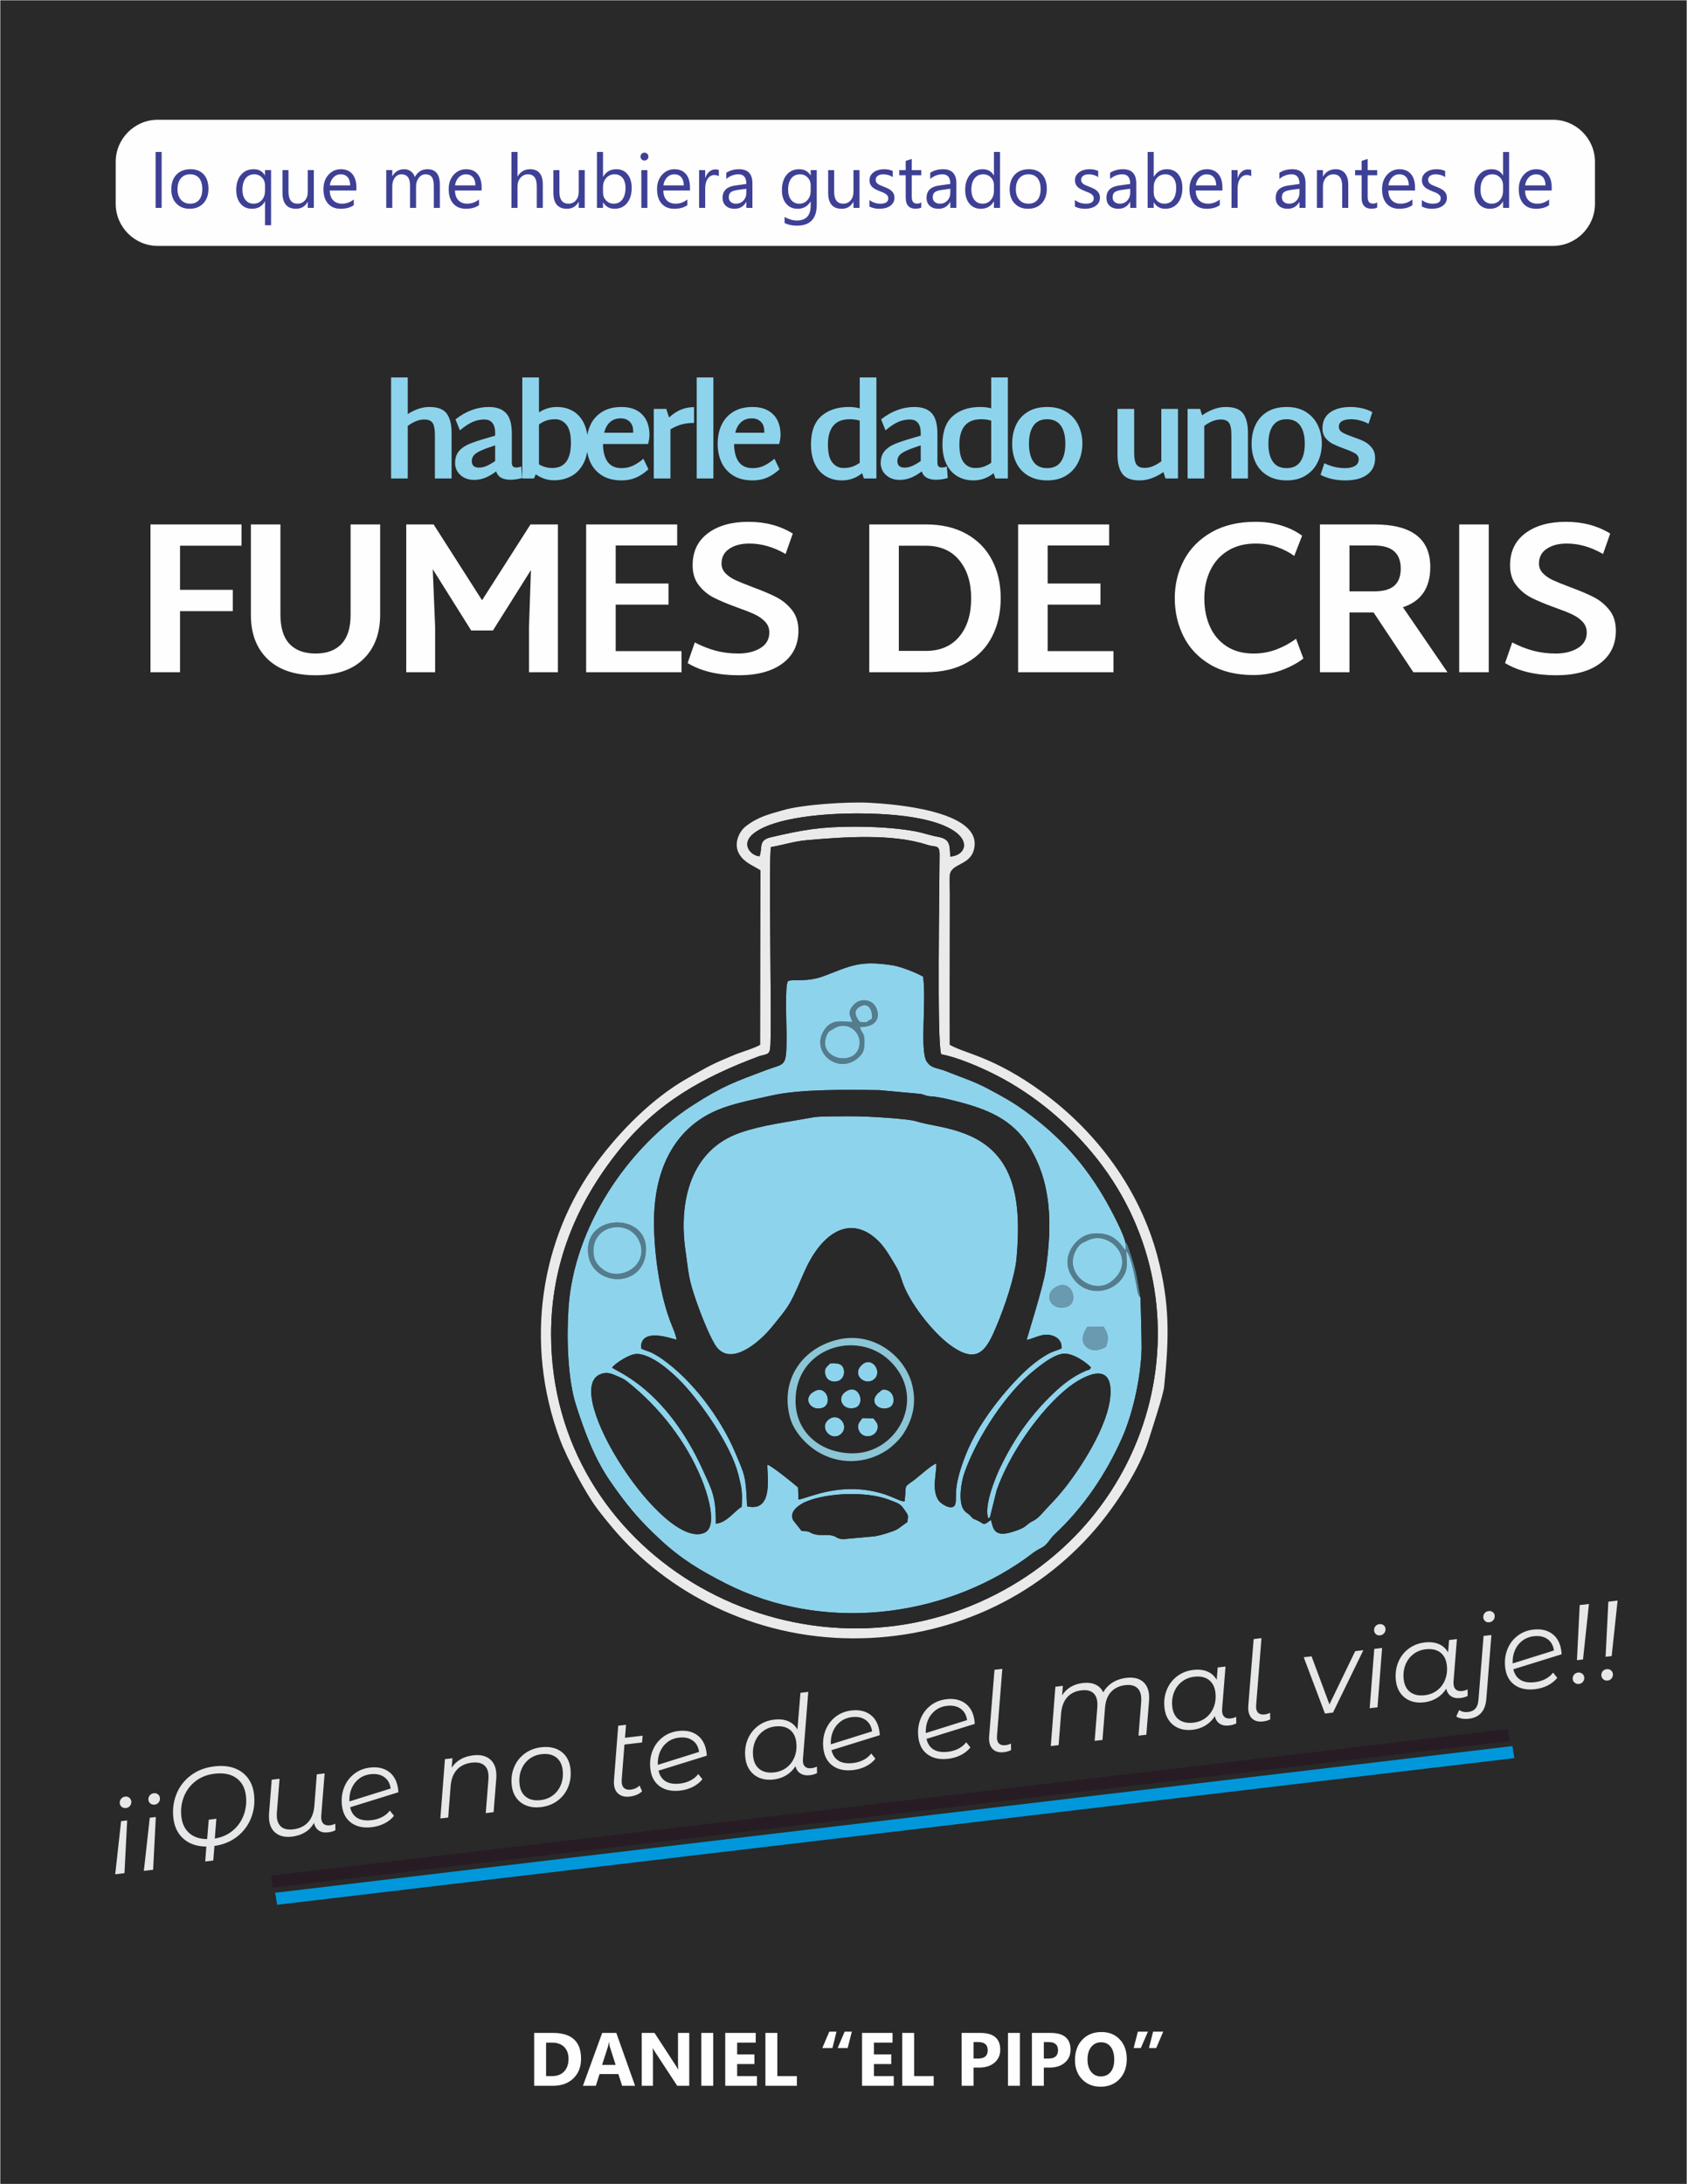 <?xml version="1.0" encoding="UTF-8"?>
<!DOCTYPE svg PUBLIC "-//W3C//DTD SVG 1.1//EN" "http://www.w3.org/Graphics/SVG/1.1/DTD/svg11.dtd">
<!-- Creator: CorelDRAW 2017 -->
<svg xmlns="http://www.w3.org/2000/svg" xml:space="preserve" width="215.9mm" height="279.4mm" version="1.1" style="shape-rendering:geometricPrecision; text-rendering:geometricPrecision; image-rendering:optimizeQuality; fill-rule:evenodd; clip-rule:evenodd"
viewBox="0 0 21590 27940"
 xmlns:xlink="http://www.w3.org/1999/xlink">
 <rect x="0" y="0" width="21590" height="27940" fill="#333333" stroke="none"/>
 <defs>
  <style type="text/css">
   <![CDATA[
    .str0 {stroke:#FEFEFE;stroke-width:7.62;stroke-miterlimit:22.926}
    .fil5 {fill:#FEFEFE}
    .fil11 {fill:#EAEAEA}
    .fil12 {fill:#8ED3EC}
    .fil13 {fill:#8CC5D5}
    .fil9 {fill:#6A9AB0}
    .fil10 {fill:#547C8C}
    .fil0 {fill:#292929}
    .fil4 {fill:#0098DA}
    .fil1 {fill:#271C24}
    .fil2 {fill:#FEFEFE;fill-rule:nonzero}
    .fil7 {fill:#FEFEFE;fill-rule:nonzero}
    .fil3 {fill:#E6E7E8;fill-rule:nonzero}
    .fil8 {fill:#8ED3EC;fill-rule:nonzero}
    .fil6 {fill:#3E4095;fill-rule:nonzero}
   ]]>
  </style>
 </defs>
 <g id="Capa_x0020_1">
  <rect class="fil0 str0" width="21590" height="27940"/>
  <polygon class="fil1" points="3465.47,23993.08 19299.3,22117.13 19324.51,22270.81 3490.68,24146.76 "/>
  <path class="fil2" d="M6836.21 26681.26l0 -676.41 239.74 0c240.23,0 360.35,109.81 360.35,329.75 0,105.3 -32.85,189.35 -98.38,252.31 -65.53,62.95 -152.8,94.35 -261.97,94.35l-239.74 0zm152.47 -552.43l0 428.77 75.52 0c66.01,0 117.7,-19.8 155.37,-59.41 37.52,-39.61 56.36,-93.55 56.36,-161.82 0,-64.4 -18.68,-115.12 -55.87,-151.99 -37.36,-37.03 -89.53,-55.55 -156.83,-55.55l-74.55 0zm1139.16 552.43l-166 0 -48.14 -150.55 -240.55 0 -47.66 150.55 -165.2 0 246.35 -676.41 180.65 0 240.55 676.41zm-249.08 -267.44l-72.62 -227.35c-5.31,-17.07 -9.18,-37.35 -11.43,-60.86l-3.7 0c-1.61,19.8 -5.48,39.45 -11.76,58.93l-73.58 229.28 173.09 0zm942.08 267.44l-153.77 0 -278.87 -425.07c-16.26,-24.8 -27.69,-43.47 -33.97,-56.03l-1.77 0c2.41,23.83 3.7,60.38 3.7,109.32l0 371.78 -143.94 0 0 -676.41 164.23 0 268.4 411.71c12.24,18.67 23.51,37.03 33.98,55.22l1.93 0c-2.58,-15.61 -3.86,-46.69 -3.86,-92.9l0 -374.03 143.94 0 0 676.41zm307.05 0l-152.47 0 0 -676.41 152.47 0 0 676.41zm559.35 0l-405.74 0 0 -676.41 390.13 0 0 123.98 -237.66 0 0 150.54 221.23 0 0 123.5 -221.23 0 0 154.73 253.27 0 0 123.66zm511.22 0l-402.85 0 0 -676.41 152.47 0 0 552.75 250.38 0 0 123.66zm703.29 -692.51l-53.3 209.48 -128.32 0 89.68 -209.48 91.94 0zm-196.27 0l-51.85 209.48 -129.78 0 89.2 -209.48 92.43 0zm732.59 692.51l-405.74 0 0 -676.41 390.13 0 0 123.98 -237.66 0 0 150.54 221.23 0 0 123.5 -221.23 0 0 154.73 253.27 0 0 123.66zm511.22 0l-402.85 0 0 -676.41 152.47 0 0 552.75 250.38 0 0 123.66zm509.91 -232.98l0 232.98 -152.47 0 0 -676.41 238.78 0c170.51,0 255.68,71.81 255.68,215.59 0,67.95 -24.47,122.86 -73.42,164.88 -48.95,41.86 -114.16,62.96 -195.95,62.96l-72.62 0zm0 -326.54l0 210.93 59.9 0c81.15,0 121.72,-35.58 121.72,-106.59 0,-69.56 -40.57,-104.34 -121.72,-104.34l-59.9 0zm593.49 559.52l-152.47 0 0 -676.41 152.47 0 0 676.41zm306.08 -232.98l0 232.98 -152.47 0 0 -676.41 238.78 0c170.51,0 255.68,71.81 255.68,215.59 0,67.95 -24.47,122.86 -73.42,164.88 -48.95,41.86 -114.16,62.96 -195.95,62.96l-72.62 0zm0 -326.54l0 210.93 59.9 0c81.15,0 121.72,-35.58 121.72,-106.59 0,-69.56 -40.57,-104.34 -121.72,-104.34l-59.9 0zm726.97 571.27c-96.93,0 -175.82,-31.55 -236.85,-94.51 -61.02,-63.12 -91.45,-145.23 -91.45,-246.51 0,-106.91 30.91,-193.37 92.9,-259.39 61.99,-66.01 143.95,-99.18 246.19,-99.18 96.61,0 174.7,31.72 234.27,94.83 59.58,63.28 89.36,146.69 89.36,250.06 0,106.26 -30.91,192.08 -92.74,257.13 -61.67,65.05 -142.33,97.57 -241.68,97.57zm6.6 -568.37c-53.45,0 -95.96,19.97 -127.36,60.22 -31.39,40.09 -47.17,93.07 -47.17,159.08 0,66.98 15.78,119.95 47.17,159.08 31.4,38.96 72.62,58.45 123.5,58.45 52.65,0 94.19,-19 125.11,-56.84 30.75,-38 46.21,-90.49 46.21,-157.79 0,-70.2 -14.98,-124.79 -44.77,-163.75 -29.94,-38.96 -70.84,-58.45 -122.69,-58.45zm794.43 -135.89l-89.68 209.48 -92.9 0 53.29 -209.48 129.29 0zm-195.79 0l-91.13 209.48 -91.46 0 53.78 -209.48 128.81 0z"/>
  <path class="fil3" d="M1612.98 23128.11c-20.68,2.46 -38.62,-2.08 -53.81,-13.63 -15.19,-11.55 -23.91,-26.72 -26.14,-45.52 -2.56,-21.62 2.79,-40.85 16.05,-57.67 13.25,-16.83 30.69,-26.52 52.32,-29.09 20.67,-2.45 38.38,2.13 53.1,13.73 14.72,11.59 23.26,27.27 25.6,47.01 2.45,20.68 -2.72,39.41 -15.5,56.18 -12.8,16.77 -30,26.43 -51.62,28.99zm-63.07 167.65l77.57 -9.2 -34.4 674.74 -118.45 14.05 75.28 -679.59zm429.71 -211.12c-20.68,2.45 -38.62,-2.09 -53.81,-13.64 -15.19,-11.54 -23.91,-26.72 -26.14,-45.52 -2.56,-21.61 2.79,-40.84 16.05,-57.67 13.25,-16.82 30.69,-26.52 52.32,-29.08 20.68,-2.45 38.38,2.13 53.11,13.72 14.71,11.6 23.25,27.27 25.59,47.02 2.45,20.68 -2.72,39.41 -15.5,56.17 -12.8,16.78 -30,26.44 -51.62,29zm-63.07 167.64l77.57 -9.19 -34.4 674.74 -118.45 14.05 75.28 -679.6zm1334.22 -301.2c12.59,106.24 0.45,206.83 -36.43,301.76 -36.89,94.94 -95.84,174.62 -176.87,239.05 -81.02,64.42 -178.71,104.84 -293.06,121.26l-15.09 186.26 -102.95 12.21 14.59 -190.5c-120.23,-1 -217.31,-33.81 -291.23,-98.45 -73.92,-64.65 -117.46,-152.43 -130.62,-263.36 -12.81,-108.12 -0.15,-210.43 37.97,-306.95 38.13,-96.52 99.17,-176.68 183.12,-240.5 83.95,-63.81 185.16,-102.75 303.61,-116.79 95.89,-11.37 180.19,-3.97 252.89,22.2 72.7,26.19 130.78,67.92 174.28,125.2 43.5,57.29 70.09,126.82 79.79,208.61zm-501.88 567.16c89.8,-14.46 166.78,-48.62 230.94,-102.45 64.17,-53.85 110.65,-120.14 139.45,-198.87 28.8,-78.73 38.01,-161.8 27.64,-249.24 -11.59,-97.76 -52.33,-172.06 -122.23,-222.87 -69.9,-50.83 -163.14,-69.33 -279.71,-55.51 -94.96,11.26 -176.45,43.57 -244.48,96.93 -68.03,53.34 -117.54,120.22 -148.52,200.64 -30.99,80.42 -41.18,165.28 -30.59,254.59 10.48,88.37 44.18,157.54 101.11,207.51 56.93,49.97 133.12,75.5 228.58,76.58l20.6 -248.41 97.3 -11.53 -20.09 252.63zm1472.86 -168.92c26.33,-3.12 49.33,-10.14 69.02,-21.05l1.4 84.2c-26.98,13.68 -57.4,22.54 -91.24,26.55 -49.82,5.91 -90.58,-2.13 -122.26,-24.11 -31.68,-21.99 -51.5,-54.44 -59.44,-97.34 -29.11,52.07 -67.67,92.63 -115.7,121.68 -48.05,29.05 -103.55,47.31 -166.54,54.78 -82.73,9.81 -149.89,-3.92 -201.5,-41.17 -51.62,-37.26 -81.93,-93.96 -90.96,-170.12 -3.12,-26.31 -3.59,-54.38 -1.41,-84.2l34.46 -433.08 100.12 -11.87 -34.45 433.08c-1.58,26.89 -1.31,49.26 0.81,67.11 6.47,54.53 27.17,94.5 62.12,119.91 34.95,25.4 83.91,34.38 146.9,26.91 78.97,-9.36 141.69,-39.2 188.16,-89.51 46.47,-50.33 73.61,-118.85 81.44,-205.57l31.65 -408.44 100.13 -11.87 -43.24 539.93c-1.03,15.38 -0.77,29.65 0.79,42.82 3.57,30.08 14.76,52.1 33.58,66.08 18.81,13.98 44.21,19.07 76.16,15.28zm513.02 -738.64c98.72,-11.71 180.53,6.95 245.45,55.98 64.91,49.03 103.45,124.78 115.6,227.25l2.44 32.6 -617.88 191.94c15.11,63.04 45.76,108.5 91.97,136.39 46.2,27.89 107.85,37.27 184.94,28.12 49.83,-5.9 94.91,-19.6 135.27,-41.06 40.35,-21.47 72.43,-48.39 96.24,-80.76l53.65 66.56c-30.66,38.9 -70.7,71.06 -120.11,96.47 -49.43,25.4 -103.76,41.61 -162.98,48.64 -107.17,12.7 -194.89,-5.5 -263.16,-54.6 -68.26,-49.1 -108.19,-122.54 -119.78,-220.32 -9.81,-82.73 -1.05,-159.55 26.29,-230.49 27.34,-70.92 70.01,-129.13 128.02,-174.61 58,-45.49 126.02,-72.86 204.04,-82.11zm7.21 84.94c-56.4,6.69 -105.37,25.84 -146.9,57.46 -41.54,31.62 -73.15,72.55 -94.84,122.79 -21.69,50.23 -31.26,106.18 -28.72,167.85l528.06 -165.57c-8.64,-64.75 -36.09,-113.46 -82.39,-146.11 -46.29,-32.63 -104.69,-44.78 -175.21,-36.42zm1314.12 -241.61c83.66,-9.92 151.3,3.75 202.9,41 51.61,37.27 81.87,93.49 90.79,168.71 3.12,26.31 3.64,54.85 1.57,85.61l-34.61 431.67 -100.12 11.87 34.45 -433.08c1.57,-26.88 1.25,-49.72 -0.98,-68.52 -6.35,-53.6 -27.45,-92.8 -63.28,-117.63 -35.83,-24.82 -85.25,-33.51 -148.23,-26.04 -79.91,9.48 -143.12,39.14 -189.65,88.98 -46.52,49.85 -73.65,118.61 -81.36,206.28l-31.82 407.02 -100.12 11.88 58.71 -759.14 95.89 -11.37 -9.93 121.29c60.7,-91.09 152.63,-143.93 275.79,-158.53zm867.86 662.14c-67.69,8.02 -128.45,2.12 -182.28,-17.71 -53.84,-19.83 -97.43,-51.85 -130.79,-96.03 -33.36,-44.19 -53.78,-97.78 -61.25,-160.77 -9.92,-83.66 -0.51,-161.05 28.24,-232.15 28.75,-71.09 73.54,-129.55 134.37,-175.37 60.82,-45.82 132.12,-73.58 213.91,-83.27 103.42,-12.27 188.79,6.21 256.11,55.43 67.32,49.21 106.67,121.76 118.04,217.66 9.92,83.67 0.53,161.29 -28.16,232.85 -28.69,71.56 -73.45,130.26 -134.27,176.08 -60.83,45.82 -132.14,73.58 -213.92,83.28zm-3.49 -89.67c61.11,-7.25 114.35,-28.58 159.73,-63.99 45.37,-35.4 78.77,-81.32 100.21,-137.72 21.44,-56.41 28.25,-117.51 20.45,-183.32 -8.58,-72.39 -36.69,-126.5 -84.31,-162.32 -47.63,-35.82 -109.98,-49.16 -187.07,-40.02 -61.11,7.24 -114.32,28.81 -159.64,64.69 -45.32,35.88 -78.7,82.02 -100.12,138.43 -21.44,56.39 -28.27,117.5 -20.46,183.31 8.58,72.39 36.66,126.26 84.23,161.62 47.57,35.34 109.89,48.46 186.98,39.32zm1036.52 -267.34c-1.09,23.01 -1.13,38.74 -0.13,47.2 7.81,65.81 47.43,94.49 118.88,86.02 42.3,-5.02 78.87,-22.23 109.7,-51.62l31.59 73.47c-38.51,36.98 -91.14,59.43 -157.89,67.34 -55.47,6.58 -101.19,-3.26 -137.2,-29.49 -36,-26.24 -57.12,-65.68 -63.37,-118.32 -2.45,-20.69 -2.85,-40.19 -1.21,-58.5l54.29 -699.98 100.12 -11.87 -13.21 166.02 225.63 -26.75 -6.9 86.61 -225.62 26.75 -34.68 443.12zm724.82 -616.46c98.72,-11.71 180.53,6.95 245.45,55.98 64.92,49.03 103.45,124.77 115.6,227.25l2.44 32.6 -617.88 191.94c15.11,63.04 45.76,108.5 91.97,136.39 46.2,27.89 107.85,37.26 184.94,28.12 49.83,-5.9 94.91,-19.6 135.27,-41.06 40.36,-21.47 72.43,-48.39 96.24,-80.76l53.65 66.56c-30.66,38.9 -70.7,71.06 -120.11,96.47 -49.43,25.4 -103.75,41.61 -162.98,48.63 -107.17,12.71 -194.89,-5.49 -263.16,-54.59 -68.26,-49.1 -108.19,-122.54 -119.78,-220.32 -9.81,-82.73 -1.05,-159.55 26.29,-230.49 27.34,-70.92 70.01,-129.13 128.02,-174.62 58,-45.48 126.02,-72.85 204.04,-82.1zm7.21 84.94c-56.4,6.69 -105.37,25.84 -146.9,57.46 -41.54,31.62 -73.15,72.54 -94.83,122.79 -21.7,50.23 -31.27,106.18 -28.73,167.85l528.06 -165.57c-8.64,-64.75 -36.09,-113.46 -82.39,-146.11 -46.29,-32.63 -104.69,-44.78 -175.21,-36.42zm1587.43 266.51c-1.3,21.13 -1.46,35.92 -0.46,44.4 3.57,30.07 14.73,51.87 33.49,65.38 18.76,13.5 44.13,18.36 76.09,14.57 26.32,-3.12 49.33,-10.14 69.01,-21.05l1.4 84.2c-26.97,13.68 -57.39,22.53 -91.24,26.54 -47.94,5.69 -88.14,-1.7 -120.6,-22.16 -32.45,-20.46 -53.54,-51.56 -63.25,-93.31 -30.61,47.47 -69.66,85.95 -117.16,115.42 -47.51,29.47 -102.29,47.87 -164.34,55.23 -62.99,7.47 -120.43,1.41 -172.32,-18.18 -51.89,-19.58 -94.29,-51.5 -127.18,-95.74 -32.89,-44.24 -53.13,-98.32 -60.71,-162.26 -9.92,-83.66 -0.74,-161.02 27.54,-232.06 28.28,-71.04 72.12,-129.39 131.54,-175.04 59.41,-45.65 128.6,-73.16 207.57,-82.52 70.51,-8.36 131.12,-1.72 181.83,19.91 50.71,21.63 89.94,57.02 117.69,106.16l38.72 -469.34 100.13 -11.87 -67.75 851.72zm-366.44 177.88c61.11,-7.25 114.35,-28.58 159.73,-63.99 45.37,-35.4 78.77,-81.32 100.21,-137.72 21.44,-56.41 28.25,-117.51 20.45,-183.32 -8.59,-72.39 -36.69,-126.5 -84.31,-162.32 -47.63,-35.82 -109.99,-49.16 -187.08,-40.02 -61.1,7.24 -114.31,28.81 -159.63,64.69 -45.32,35.88 -78.7,82.02 -100.13,138.43 -21.43,56.4 -28.26,117.5 -20.45,183.31 8.58,72.4 36.66,126.26 84.23,161.62 47.56,35.34 109.89,48.46 186.98,39.32zm985.75 -791.84c98.72,-11.7 180.53,6.95 245.45,55.98 64.92,49.03 103.45,124.78 115.6,227.25l2.44 32.6 -617.88 191.95c15.11,63.04 45.77,108.49 91.97,136.39 46.21,27.88 107.85,37.26 184.94,28.12 49.83,-5.91 94.91,-19.61 135.27,-41.07 40.36,-21.47 72.43,-48.39 96.24,-80.76l53.66 66.56c-30.67,38.91 -70.71,71.06 -120.12,96.47 -49.42,25.4 -103.75,41.61 -162.98,48.64 -107.17,12.7 -194.89,-5.49 -263.16,-54.6 -68.25,-49.1 -108.19,-122.54 -119.78,-220.32 -9.81,-82.73 -1.05,-159.55 26.29,-230.49 27.34,-70.92 70.01,-129.13 128.02,-174.61 58,-45.49 126.02,-72.86 204.04,-82.11zm7.22 84.94c-56.41,6.69 -105.38,25.84 -146.91,57.46 -41.54,31.62 -73.15,72.55 -94.83,122.79 -21.7,50.23 -31.27,106.18 -28.73,167.85l528.06 -165.57c-8.64,-64.75 -36.09,-113.46 -82.39,-146.1 -46.29,-32.64 -104.69,-44.79 -175.2,-36.43zm1208.34 -229.07c98.72,-11.7 180.52,6.95 245.45,55.98 64.91,49.03 103.45,124.78 115.6,227.25l2.43 32.6 -617.87 191.95c15.11,63.04 45.76,108.49 91.97,136.39 46.2,27.88 107.84,37.26 184.93,28.12 49.83,-5.91 94.92,-19.6 135.28,-41.07 40.35,-21.47 72.43,-48.39 96.24,-80.76l53.65 66.57c-30.66,38.9 -70.7,71.06 -120.12,96.46 -49.42,25.41 -103.75,41.62 -162.97,48.64 -107.17,12.71 -194.9,-5.49 -263.16,-54.6 -68.26,-49.1 -108.19,-122.54 -119.79,-220.31 -9.81,-82.73 -1.04,-159.56 26.3,-230.49 27.34,-70.93 70.01,-129.14 128.02,-174.62 57.99,-45.49 126.02,-72.86 204.04,-82.11zm7.21 84.94c-56.4,6.69 -105.37,25.84 -146.91,57.46 -41.53,31.62 -73.14,72.55 -94.83,122.79 -21.69,50.23 -31.26,106.18 -28.72,167.85l528.05 -165.57c-8.63,-64.75 -36.09,-113.46 -82.38,-146.1 -46.3,-32.64 -104.69,-44.79 -175.21,-36.43zm729.51 592.75c-53.59,6.35 -96.9,-3.05 -129.91,-28.21 -33.01,-25.17 -52.53,-63.12 -58.54,-113.89 -2.34,-19.74 -2.69,-38.77 -1.05,-57.08l68.83 -854.71 100.12 -11.87 -67.75 851.72c-1.31,21.13 -1.46,35.92 -0.45,44.39 3.56,30.08 14.73,51.88 33.49,65.38 18.76,13.51 44.12,18.37 76.08,14.57 26.33,-3.12 49.32,-10.13 69,-21.05l1.41 84.2c-26.98,13.69 -57.39,22.54 -91.23,26.55zm1566.07 -950.73c83.67,-9.92 150.78,3.33 201.34,39.76 50.55,36.43 80.29,92.25 89.21,167.46 2.56,21.62 2.73,51.15 0.49,88.6l-34.61 431.67 -100.13 11.87 34.46 -433.08c2.13,-22.19 1.75,-45.49 -1.14,-69.93 -6.25,-52.65 -26.58,-91.47 -61.01,-116.47 -34.42,-24.99 -81.71,-33.92 -141.88,-26.79 -75.21,8.92 -135.25,37.25 -180.11,84.99 -44.87,47.74 -70.92,113.52 -78.14,197.31l-33.3 418.64 -100.12 11.88 34.45 -433.08c1.58,-26.89 1.25,-49.73 -0.98,-68.53 -6.35,-53.59 -26.5,-92.9 -60.46,-117.96 -33.95,-25.04 -81.48,-33.95 -142.58,-26.7 -76.16,9.03 -136.56,38.35 -181.19,87.97 -44.64,49.62 -70.83,118.27 -78.54,205.94l-31.83 407.03 -100.12 11.87 58.72 -759.13 95.89 -11.37 -9.93 121.29c57.88,-90.75 146.52,-143.21 265.91,-157.36 62.05,-7.36 115.49,-0.83 160.33,19.6 44.85,20.42 78.1,53.65 99.77,99.7 30.86,-53.23 71.38,-95.45 121.55,-126.66 50.15,-31.21 108.14,-50.72 173.95,-58.52zm1337.11 519.27c26.33,-3.12 49.33,-10.14 69.01,-21.05l1.41 84.2c-26.98,13.68 -57.39,22.54 -91.24,26.55 -49.82,5.91 -90.55,-1.89 -122.18,-23.41 -31.62,-21.51 -51.88,-53.67 -60.77,-96.46 -29.55,48.3 -68.73,87.75 -117.53,118.32 -48.81,30.57 -104.24,49.54 -166.28,56.89 -62.99,7.47 -120.43,1.41 -172.32,-18.17 -51.9,-19.59 -94.29,-51.51 -127.19,-95.74 -32.89,-44.25 -53.13,-98.33 -60.71,-162.26 -9.92,-83.67 -0.73,-161.03 27.54,-232.07 28.28,-71.04 72.13,-129.38 131.55,-175.04 59.4,-45.65 128.6,-73.16 207.56,-82.52 70.52,-8.36 131.39,-1.52 182.62,20.53 51.23,22.05 90.73,57.65 118.48,106.78l12.63 -158.79 100.13 -11.87 -43.24 539.93c-1.04,15.38 -0.77,29.65 0.79,42.82 3.56,30.08 14.76,52.1 33.57,66.09 18.82,13.97 44.22,19.06 76.17,15.27zm-476.96 53.7c61.11,-7.25 114.35,-28.58 159.72,-63.98 45.37,-35.41 78.78,-81.33 100.21,-137.73 21.44,-56.41 28.25,-117.51 20.45,-183.32 -8.58,-72.39 -36.69,-126.49 -84.31,-162.32 -47.63,-35.82 -109.98,-49.16 -187.07,-40.02 -61.1,7.25 -114.31,28.81 -159.64,64.69 -45.32,35.88 -78.69,82.02 -100.12,138.43 -21.44,56.4 -28.26,117.5 -20.46,183.31 8.58,72.4 36.66,126.27 84.24,161.62 47.56,35.35 109.89,48.46 186.98,39.32zm890.48 -15.5c-53.59,6.35 -96.9,-3.05 -129.91,-28.21 -33.01,-25.17 -52.53,-63.12 -58.55,-113.89 -2.34,-19.74 -2.68,-38.77 -1.05,-57.08l68.83 -854.71 100.12 -11.87 -67.74 851.72c-1.31,21.13 -1.46,35.92 -0.46,44.39 3.57,30.08 14.73,51.88 33.49,65.38 18.76,13.51 44.12,18.36 76.09,14.57 26.32,-3.12 49.32,-10.13 69,-21.05l1.4 84.2c-26.97,13.68 -57.38,22.54 -91.22,26.55zm1283.29 -911.48l-388.68 798.26 -102.94 12.2 -271.28 -720.01 100.12 -11.87 228.79 614.94 329.64 -681.15 104.35 -12.37zm139.61 -16.56l100.12 -11.87 -58.71 759.14 -100.12 11.87 58.71 -759.14zm73.84 -173.21c-19.74,2.35 -36.74,-2.31 -50.99,-13.97 -14.25,-11.65 -22.44,-26.41 -24.55,-44.28 -2.57,-21.61 2.57,-40.58 15.42,-56.88 12.84,-16.29 30.54,-25.78 53.1,-28.46 19.75,-2.34 36.95,2.06 51.62,13.19 14.66,11.13 23,25.15 25,42.07 2.68,22.57 -2.61,42.27 -15.87,59.08 -13.26,16.83 -31.17,26.58 -53.73,29.25zm1051.08 711.93c26.32,-3.12 49.33,-10.14 69.01,-21.05l1.4 84.2c-26.97,13.68 -57.38,22.53 -91.24,26.54 -49.82,5.91 -90.55,-1.89 -122.17,-23.4 -31.63,-21.52 -51.88,-53.68 -60.77,-96.47 -29.55,48.31 -68.73,87.75 -117.53,118.32 -48.81,30.57 -104.24,49.54 -166.29,56.9 -62.99,7.47 -120.43,1.41 -172.32,-18.18 -51.89,-19.59 -94.29,-51.51 -127.18,-95.74 -32.89,-44.24 -53.13,-98.33 -60.71,-162.26 -9.92,-83.66 -0.74,-161.02 27.54,-232.07 28.28,-71.03 72.12,-129.38 131.54,-175.03 59.41,-45.66 128.6,-73.16 207.57,-82.53 70.51,-8.36 131.38,-1.52 182.62,20.53 51.23,22.05 90.72,57.65 118.47,106.79l12.63 -158.8 100.13 -11.87 -43.23 539.94c-1.04,15.38 -0.78,29.65 0.78,42.81 3.57,30.08 14.76,52.11 33.58,66.09 18.81,13.97 44.21,19.07 76.17,15.28zm-476.97 53.69c61.11,-7.24 114.35,-28.57 159.73,-63.98 45.37,-35.41 78.77,-81.32 100.21,-137.73 21.44,-56.4 28.25,-117.5 20.45,-183.31 -8.59,-72.39 -36.69,-126.5 -84.31,-162.32 -47.63,-35.82 -109.99,-49.16 -187.08,-40.02 -61.1,7.24 -114.31,28.81 -159.63,64.68 -45.32,35.89 -78.7,82.03 -100.13,138.43 -21.43,56.4 -28.26,117.51 -20.45,183.32 8.58,72.39 36.66,126.26 84.23,161.61 47.56,35.35 109.89,48.46 186.98,39.32zm563.33 300.71c-31.97,3.79 -61.82,3.28 -89.57,-1.53 -27.74,-4.82 -51.89,-13.63 -72.48,-26.44l37.33 -83.08c31.23,22.04 69.86,30.33 115.93,24.87 40.43,-4.79 71.52,-19.92 93.28,-45.39 21.77,-25.46 34.45,-63.19 38.06,-113.19l65.05 -814.22 100.12 -11.87 -64.72 817.04c-12.35,153.05 -86.69,237.65 -223,253.81zm259.86 -1233.43c-19.74,2.34 -36.73,-2.31 -50.99,-13.98 -14.25,-11.65 -22.43,-26.41 -24.55,-44.27 -2.56,-21.62 2.57,-40.59 15.42,-56.89 12.84,-16.29 30.55,-25.78 53.11,-28.46 19.74,-2.34 36.95,2.06 51.61,13.19 14.66,11.13 23,25.16 25.01,42.08 2.67,22.56 -2.61,42.26 -15.88,59.08 -13.26,16.83 -31.16,26.57 -53.73,29.25zm563.05 93.4c98.72,-11.7 180.52,6.95 245.45,55.98 64.91,49.03 103.45,124.78 115.6,227.25l2.43 32.6 -617.87 191.95c15.1,63.04 45.76,108.49 91.97,136.39 46.2,27.88 107.84,37.26 184.93,28.12 49.83,-5.91 94.92,-19.61 135.28,-41.07 40.35,-21.47 72.43,-48.39 96.24,-80.76l53.65 66.56c-30.66,38.91 -70.7,71.06 -120.12,96.47 -49.42,25.4 -103.75,41.61 -162.97,48.64 -107.17,12.7 -194.9,-5.49 -263.16,-54.6 -68.26,-49.1 -108.19,-122.54 -119.79,-220.32 -9.81,-82.73 -1.04,-159.55 26.3,-230.49 27.34,-70.92 70.01,-129.13 128.02,-174.61 57.99,-45.49 126.02,-72.86 204.04,-82.11zm7.21 84.94c-56.4,6.69 -105.37,25.84 -146.91,57.46 -41.53,31.62 -73.14,72.55 -94.83,122.79 -21.69,50.23 -31.26,106.18 -28.72,167.85l528.05 -165.57c-8.63,-64.75 -36.09,-113.46 -82.38,-146.1 -46.3,-32.64 -104.69,-44.79 -175.21,-36.43zm587.66 -398.57l118.45 -14.05 -76.01 709.71 -77.56 9.19 35.12 -704.85zm-9.05 1009.21c-19.74,2.34 -37.47,-2.46 -53.18,-14.43 -15.72,-11.96 -24.7,-27.34 -26.92,-46.14 -2.57,-21.63 2.58,-40.58 15.42,-56.88 12.85,-16.31 30.08,-25.73 51.69,-28.29 20.69,-2.46 38.63,2.08 53.81,13.64 15.2,11.54 23.92,26.71 26.15,45.51 2.56,21.62 -2.56,40.82 -15.35,57.59 -12.78,16.77 -29.99,26.44 -51.62,29zm375.69 -1052.69l118.45 -14.04 -76 709.7 -77.57 9.2 35.12 -704.86zm-9.04 1009.22c-19.75,2.34 -37.47,-2.47 -53.19,-14.43 -15.72,-11.96 -24.69,-27.34 -26.92,-46.14 -2.57,-21.63 2.58,-40.59 15.42,-56.88 12.85,-16.31 30.08,-25.73 51.7,-28.3 20.68,-2.45 38.62,2.09 53.81,13.64 15.19,11.54 23.91,26.71 26.14,45.52 2.56,21.62 -2.55,40.82 -15.35,57.59 -12.78,16.77 -29.98,26.43 -51.61,29z"/>
  <polygon class="fil4" points="3521.55,24211.92 19355.38,22335.97 19380.59,22489.65 3546.76,24365.6 "/>
  <path class="fil5" d="M2018.74 1531.85l17855.49 0c295.88,0 537.96,242.08 537.96,537.96l0 537.98c0,295.88 -242.08,537.96 -537.96,537.96l-17855.49 0c-295.88,0 -537.96,-242.08 -537.96,-537.96l0 -537.98c0,-295.88 242.08,-537.96 537.96,-537.96z"/>
  <path class="fil6" d="M2068.75 2659.17l-77.48 0 0 -715.35 77.48 0 0 715.35zm358.57 11.28c-71.36,0 -128.38,-22.56 -171.07,-67.66 -42.52,-45.1 -63.95,-105.02 -63.95,-179.6 0,-81.18 22.23,-144.49 66.53,-190.23 44.46,-45.59 104.38,-68.3 179.92,-68.3 72,0 128.22,22.07 168.65,66.52 40.43,44.3 60.57,105.83 60.57,184.44 0,77.16 -21.75,138.85 -65.24,185.24 -43.65,46.39 -102.12,69.59 -175.41,69.59zm5.63 -440.71c-49.61,0 -88.91,16.91 -117.91,50.73 -28.99,33.83 -43.49,80.38 -43.49,139.98 0,57.18 14.66,102.29 43.98,135.31 29.31,33.02 68.46,49.61 117.42,49.61 50.1,0 88.6,-16.27 115.5,-48.65 26.9,-32.37 40.27,-78.44 40.27,-138.2 0,-60.41 -13.37,-106.96 -40.27,-139.66 -26.9,-32.86 -65.4,-49.12 -115.5,-49.12zm1036.06 651.72l-77.48 0 0 -305.41 -1.77 0c-33.67,62.99 -88.76,94.4 -165.27,94.4 -60.73,0 -109.37,-21.59 -145.94,-64.92 -36.72,-43.17 -55.09,-102.12 -55.09,-176.7 0,-80.22 20.14,-144.33 60.41,-192.33 40.27,-47.84 94.39,-71.84 162.36,-71.84 66.05,0 113.89,26.09 143.53,78.28l1.77 0 0 -67 77.48 0 0 705.52zm-77.48 -439.91l0 -70.23c0,-39.62 -12.89,-73.13 -38.82,-100.51 -25.94,-27.38 -58.96,-41.07 -98.9,-41.07 -46.56,0 -83.44,17.23 -110.5,51.7 -27.07,34.47 -40.6,82.96 -40.6,145.62 0,55.57 13.21,99.22 39.31,130.95 26.09,31.57 59.76,47.36 100.99,47.36 45.27,0 81.35,-15.46 108.25,-46.55 26.9,-30.93 40.27,-70.07 40.27,-117.27zm624.82 217.62l-77.32 0 0 -76.51 -1.93 0c-32.06,58.63 -81.83,87.79 -149.16,87.79 -115.17,0 -172.67,-68.46 -172.67,-205.7l0 -288.81 76.83 0 0 276.57c0,101.96 39.14,152.86 117.1,152.86 37.7,0 68.78,-13.85 93.27,-41.72 24.32,-27.87 36.56,-64.27 36.56,-109.37l0 -278.34 77.32 0 0 483.23zm544.6 -222.29l-341.16 0c1.29,53.8 15.79,95.36 43.49,124.68 27.71,29.15 65.72,43.81 114.21,43.81 54.44,0 104.37,-17.88 150.12,-53.8l0 72.65c-42.52,30.92 -98.74,46.23 -168.49,46.23 -68.29,0 -121.93,-21.91 -160.91,-65.72 -39.15,-43.98 -58.64,-105.67 -58.64,-185.24 0,-75.23 21.43,-136.44 63.95,-183.79 42.69,-47.36 95.68,-71.04 158.82,-71.04 63.31,0 112.11,20.46 146.75,61.37 34.63,40.75 51.86,97.61 51.86,170.26l0 40.59zm-79.25 -65.56c-0.32,-44.62 -11.11,-79.41 -32.21,-104.38 -21.26,-24.8 -50.74,-37.2 -88.6,-37.2 -36.4,0 -67.49,13.04 -92.94,39.14 -25.45,26.09 -41.23,60.24 -47.19,102.44l260.94 0zm1147.36 287.85l-77.32 0 0 -277.54c0,-53.48 -8.38,-92.13 -24.81,-115.97 -16.59,-24.01 -44.29,-35.92 -83.27,-35.92 -33.02,0 -61.21,15.14 -84.25,45.26 -23.19,30.28 -34.79,66.36 -34.79,108.56l0 275.61 -77.32 0 0 -286.88c0,-95.04 -36.72,-142.55 -110.01,-142.55 -33.99,0 -61.86,14.17 -83.93,42.68 -22.06,28.51 -33.02,65.56 -33.02,111.14l0 275.61 -77.48 0 0 -483.23 77.48 0 0 76.51 1.94 0c34.14,-58.64 84.24,-87.79 149.96,-87.79 33.02,0 61.85,9.18 86.34,27.54 24.64,18.37 41.39,42.53 50.58,72.49 35.76,-66.69 89.23,-100.03 160.43,-100.03 106.31,0 159.47,65.56 159.47,196.68l0 297.83zm534.61 -222.29l-341.16 0c1.29,53.8 15.79,95.36 43.49,124.68 27.71,29.15 65.72,43.81 114.21,43.81 54.44,0 104.37,-17.88 150.12,-53.8l0 72.65c-42.52,30.92 -98.74,46.23 -168.49,46.23 -68.29,0 -121.93,-21.91 -160.91,-65.72 -39.15,-43.98 -58.64,-105.67 -58.64,-185.24 0,-75.23 21.43,-136.44 63.95,-183.79 42.69,-47.36 95.68,-71.04 158.82,-71.04 63.31,0 112.11,20.46 146.75,61.37 34.63,40.75 51.86,97.61 51.86,170.26l0 40.59zm-79.25 -65.56c-0.32,-44.62 -11.11,-79.41 -32.21,-104.38 -21.26,-24.8 -50.74,-37.2 -88.6,-37.2 -36.4,0 -67.49,13.04 -92.94,39.14 -25.45,26.09 -41.23,60.24 -47.19,102.44l260.94 0zm862.41 287.85l-77.48 0 0 -278.5c0,-100.68 -37.37,-150.93 -112.27,-150.93 -37.69,0 -69.59,14.49 -95.36,43.65 -25.77,29.15 -38.66,66.52 -38.66,112.11l0 273.67 -77.48 0 0 -715.35 77.48 0 0 312.33 1.94 0c37.04,-61.05 89.88,-91.49 158.5,-91.49 108.89,0 163.33,65.56 163.33,196.68l0 297.83zm536.55 0l-77.32 0 0 -76.51 -1.93 0c-32.06,58.63 -81.83,87.79 -149.16,87.79 -115.17,0 -172.67,-68.46 -172.67,-205.7l0 -288.81 76.83 0 0 276.57c0,101.96 39.14,152.86 117.1,152.86 37.7,0 68.78,-13.85 93.27,-41.72 24.32,-27.87 36.56,-64.27 36.56,-109.37l0 -278.34 77.32 0 0 483.23zm235.66 -69.91l-1.94 0 0 69.91 -77.48 0 0 -715.35 77.48 0 0 317 1.94 0c38.01,-64.11 93.74,-96.16 167.03,-96.16 61.86,0 110.5,21.58 145.46,64.91 35.11,43.17 52.67,101.16 52.67,173.81 0,80.86 -19.65,145.61 -58.95,194.26 -39.31,48.48 -93.11,72.81 -161.4,72.81 -63.95,0 -112.12,-27.07 -144.81,-81.19zm-1.94 -194.9l0 67.49c0,39.95 12.89,73.93 38.98,101.8 25.94,27.87 58.8,41.72 98.74,41.72 46.88,0 83.6,-17.88 110.18,-53.8 26.58,-35.92 39.95,-85.69 39.95,-149.64 0,-53.8 -12.4,-95.84 -37.37,-126.45 -24.81,-30.44 -58.47,-45.74 -100.84,-45.74 -45.1,0 -81.18,15.62 -108.56,46.87 -27.39,31.41 -41.08,70.55 -41.08,117.75zm530.27 -341.17c-13.69,0 -25.61,-4.67 -35.28,-14.17 -9.82,-9.34 -14.65,-21.26 -14.65,-35.76 0,-14.5 4.83,-26.58 14.65,-36.08 9.67,-9.67 21.59,-14.5 35.28,-14.5 14.17,0 26.26,4.83 36.24,14.5 9.83,9.5 14.82,21.58 14.82,36.08 0,13.85 -4.99,25.61 -14.82,35.28 -9.98,9.82 -22.07,14.65 -36.24,14.65zm37.85 605.98l-77.48 0 0 -483.23 77.48 0 0 483.23zm544.93 -222.29l-341.16 0c1.29,53.8 15.79,95.36 43.49,124.68 27.71,29.15 65.72,43.81 114.21,43.81 54.44,0 104.37,-17.88 150.12,-53.8l0 72.65c-42.52,30.92 -98.74,46.23 -168.49,46.23 -68.29,0 -121.93,-21.91 -160.91,-65.72 -39.15,-43.98 -58.64,-105.67 -58.64,-185.24 0,-75.23 21.43,-136.44 63.95,-183.79 42.69,-47.36 95.68,-71.04 158.82,-71.04 63.31,0 112.11,20.46 146.75,61.37 34.63,40.75 51.86,97.61 51.86,170.26l0 40.59zm-79.25 -65.56c-0.32,-44.62 -11.11,-79.41 -32.21,-104.38 -21.26,-24.8 -50.74,-37.2 -88.6,-37.2 -36.4,0 -67.49,13.04 -92.94,39.14 -25.45,26.09 -41.23,60.24 -47.19,102.44l260.94 0zm448.44 -117.1c-13.53,-10.31 -33.02,-15.46 -58.47,-15.46 -33.18,0 -60.73,15.46 -82.96,46.71 -22.06,31.09 -33.18,73.61 -33.18,127.41l0 246.29 -77.48 0 0 -483.23 77.48 0 0 99.54 1.94 0c10.95,-33.99 27.7,-60.4 50.41,-79.57 22.72,-19.01 48,-28.51 76.03,-28.51 20.14,0 35.44,2.25 46.23,6.6l0 80.22zm429.92 404.95l-77.48 0 0 -75.55 -1.77 0c-33.67,57.99 -83.28,86.83 -148.68,86.83 -48.16,0 -85.85,-12.73 -113.07,-38.18 -27.22,-25.45 -40.76,-59.28 -40.76,-101.48 0,-90.2 53.16,-142.88 159.47,-157.53l144.81 -20.3c0,-82.15 -33.18,-123.22 -99.54,-123.22 -58.15,0 -110.67,19.81 -157.54,59.43l0 -79.25c47.52,-30.28 102.12,-45.26 164.14,-45.26 113.56,0 170.42,60.08 170.42,180.25l0 314.26zm-77.48 -244.52l-116.46 16.11c-35.92,4.99 -62.98,13.85 -81.18,26.74 -18.2,12.73 -27.38,35.28 -27.38,67.65 0,23.52 8.37,42.85 25.28,57.83 16.76,14.98 39.15,22.39 67.17,22.39 38.34,0 70.07,-13.53 95.04,-40.27 25.13,-26.9 37.53,-61.05 37.53,-102.28l0 -48.17zm900.59 205.86c0,177.35 -84.89,266.1 -254.83,266.1 -59.76,0 -111.95,-11.27 -156.73,-33.98l0 -77.32c54.45,30.12 106.31,45.26 155.76,45.26 118.88,0 178.32,-63.3 178.32,-189.75l0 -52.83 -1.77 0c-36.89,61.69 -92.3,92.46 -166.24,92.46 -60.08,0 -108.4,-21.43 -144.97,-64.44 -36.72,-42.84 -55.09,-100.51 -55.09,-172.83 0,-82.15 19.82,-147.39 59.28,-195.87 39.46,-48.49 93.59,-72.65 162.04,-72.65 65.24,0 113.4,26.09 144.98,78.28l1.77 0 0 -67 77.48 0 0 444.57zm-77.48 -179.76l0 -71.36c0,-38.34 -12.89,-71.2 -38.82,-98.58 -25.94,-27.38 -58.31,-41.07 -96.97,-41.07 -47.84,0 -85.37,17.39 -112.43,52.18 -27.07,34.8 -40.6,83.44 -40.6,145.94 0,53.8 13.05,96.81 38.98,129.19 25.94,32.21 60.41,48.32 103.09,48.32 43.5,0 78.77,-15.46 105.99,-46.23 27.23,-30.93 40.76,-70.39 40.76,-118.39zm624.82 218.42l-77.32 0 0 -76.51 -1.93 0c-32.06,58.63 -81.83,87.79 -149.16,87.79 -115.17,0 -172.67,-68.46 -172.67,-205.7l0 -288.81 76.83 0 0 276.57c0,101.96 39.14,152.86 117.1,152.86 37.7,0 68.78,-13.85 93.27,-41.72 24.32,-27.87 36.56,-64.27 36.56,-109.37l0 -278.34 77.32 0 0 483.23zm127.09 -17.4l0 -83.11c42.04,31.09 88.59,46.71 139.17,46.71 67.98,0 101.96,-22.71 101.96,-67.98 0,-12.88 -2.9,-23.83 -8.7,-32.69 -5.95,-9.02 -13.69,-16.92 -23.67,-23.84 -9.83,-6.93 -21.59,-13.21 -34.96,-18.69 -13.37,-5.48 -27.7,-11.27 -43.17,-17.23 -21.42,-8.54 -40.11,-17.08 -56.37,-25.78 -16.11,-8.53 -29.64,-18.36 -40.6,-29.15 -10.79,-10.96 -19,-23.2 -24.48,-37.05 -5.48,-13.85 -8.21,-30.12 -8.21,-48.65 0,-22.71 5.15,-42.68 15.46,-60.24 10.47,-17.4 24.32,-32.05 41.56,-43.81 17.39,-11.76 37.05,-20.78 59.27,-26.74 22.07,-5.96 45.11,-8.86 68.62,-8.86 41.88,0 79.25,7.25 112.27,21.58l0 78.45c-35.43,-23.36 -76.35,-34.95 -122.58,-34.95 -14.49,0 -27.54,1.61 -39.3,4.99 -11.6,3.22 -21.58,7.89 -29.96,13.85 -8.21,5.96 -14.66,13.21 -19.33,21.42 -4.51,8.38 -6.76,17.56 -6.76,27.71 0,12.56 2.25,23.03 6.76,31.57 4.67,8.54 11.28,16.11 20.14,22.71 8.69,6.61 19.49,12.57 32.05,17.88 12.56,5.32 26.9,11.12 43.01,17.4 21.26,8.21 40.59,16.59 57.5,25.29 16.92,8.7 31.41,18.36 43.49,29.32 11.92,10.79 21.11,23.35 27.55,37.53 6.44,14.17 9.66,30.92 9.66,50.41 0,24 -5.31,44.78 -15.78,62.34 -10.63,17.56 -24.65,32.22 -42.2,43.81 -17.72,11.76 -38.02,20.3 -60.89,26.1 -23.04,5.64 -47.04,8.38 -72.33,8.38 -49.61,0 -92.78,-9.51 -129.18,-28.68zm663.49 12.73c-18.21,9.99 -42.37,14.98 -72.17,14.98 -84.73,0 -126.93,-47.2 -126.93,-141.59l0 -285.91 -83.11 0 0 -66.04 83.11 0 0 -117.91 77.32 -25.13 0 143.04 121.78 0 0 66.04 -121.78 0 0 272.38c0,32.38 5.48,55.41 16.59,69.26 10.95,13.86 29.16,20.78 54.77,20.78 19.49,0 36.24,-5.31 50.42,-16.1l0 66.2zm449.24 4.67l-77.48 0 0 -75.55 -1.77 0c-33.67,57.99 -83.28,86.83 -148.68,86.83 -48.16,0 -85.85,-12.73 -113.07,-38.18 -27.22,-25.45 -40.76,-59.28 -40.76,-101.48 0,-90.2 53.16,-142.88 159.47,-157.53l144.81 -20.3c0,-82.15 -33.18,-123.22 -99.54,-123.22 -58.15,0 -110.67,19.81 -157.54,59.43l0 -79.25c47.52,-30.28 102.12,-45.26 164.14,-45.26 113.56,0 170.42,60.08 170.42,180.25l0 314.26zm-77.48 -244.52l-116.46 16.11c-35.92,4.99 -62.98,13.85 -81.18,26.74 -18.2,12.73 -27.38,35.28 -27.38,67.65 0,23.52 8.37,42.85 25.28,57.83 16.76,14.98 39.15,22.39 67.17,22.39 38.34,0 70.07,-13.53 95.04,-40.27 25.13,-26.9 37.53,-61.05 37.53,-102.28l0 -48.17zm635.78 244.52l-77.48 0 0 -82.15 -1.77 0c-35.93,62.34 -91.34,93.43 -166.24,93.43 -60.56,0 -109.21,-21.59 -145.45,-64.92 -36.41,-43.17 -54.61,-102.12 -54.61,-176.7 0,-79.9 20.14,-143.84 60.41,-192.01 40.27,-48.16 93.91,-72.16 160.91,-72.16 66.37,0 114.69,26.09 144.98,78.28l1.77 0 0 -299.12 77.48 0 0 715.35zm-77.48 -218.42l0 -71.36c0,-38.98 -12.89,-72 -38.66,-99.06 -25.77,-27.06 -58.47,-40.59 -98.1,-40.59 -47.19,0 -84.4,17.23 -111.46,51.86 -27.07,34.63 -40.6,82.47 -40.6,143.52 0,55.74 13.05,99.55 38.98,131.93 25.94,32.21 60.89,48.32 104.54,48.32 43.17,0 78.13,-15.62 105.03,-46.71 26.9,-31.09 40.27,-70.56 40.27,-117.91zm436.04 229.7c-71.36,0 -128.38,-22.56 -171.07,-67.66 -42.52,-45.1 -63.95,-105.02 -63.95,-179.6 0,-81.18 22.23,-144.49 66.53,-190.23 44.46,-45.59 104.38,-68.3 179.92,-68.3 72,0 128.22,22.07 168.65,66.52 40.43,44.3 60.57,105.83 60.57,184.44 0,77.16 -21.75,138.85 -65.24,185.24 -43.65,46.39 -102.12,69.59 -175.41,69.59zm5.63 -440.71c-49.61,0 -88.91,16.91 -117.91,50.73 -28.99,33.83 -43.49,80.38 -43.49,139.98 0,57.18 14.66,102.29 43.98,135.31 29.31,33.02 68.46,49.61 117.42,49.61 50.1,0 88.6,-16.27 115.5,-48.65 26.9,-32.37 40.27,-78.44 40.27,-138.2 0,-60.41 -13.37,-106.96 -40.27,-139.66 -26.9,-32.86 -65.4,-49.12 -115.5,-49.12zm594.38 412.03l0 -83.11c42.04,31.09 88.59,46.71 139.17,46.71 67.98,0 101.96,-22.71 101.96,-67.98 0,-12.88 -2.9,-23.83 -8.7,-32.69 -5.95,-9.02 -13.69,-16.92 -23.67,-23.84 -9.83,-6.93 -21.59,-13.21 -34.96,-18.69 -13.37,-5.48 -27.7,-11.27 -43.17,-17.23 -21.42,-8.54 -40.11,-17.08 -56.37,-25.78 -16.11,-8.53 -29.64,-18.36 -40.6,-29.15 -10.79,-10.96 -19,-23.2 -24.48,-37.05 -5.48,-13.85 -8.21,-30.12 -8.21,-48.65 0,-22.71 5.15,-42.68 15.46,-60.24 10.47,-17.4 24.32,-32.05 41.56,-43.81 17.39,-11.76 37.05,-20.78 59.27,-26.74 22.07,-5.96 45.11,-8.86 68.62,-8.86 41.88,0 79.25,7.25 112.27,21.58l0 78.45c-35.43,-23.36 -76.35,-34.95 -122.58,-34.95 -14.49,0 -27.54,1.61 -39.3,4.99 -11.6,3.22 -21.58,7.89 -29.96,13.85 -8.21,5.96 -14.66,13.21 -19.33,21.42 -4.51,8.38 -6.76,17.56 -6.76,27.71 0,12.56 2.25,23.03 6.76,31.57 4.67,8.54 11.28,16.11 20.14,22.71 8.69,6.61 19.49,12.57 32.05,17.88 12.56,5.32 26.9,11.12 43.01,17.4 21.26,8.21 40.59,16.59 57.5,25.29 16.92,8.7 31.41,18.36 43.49,29.32 11.92,10.79 21.11,23.35 27.55,37.53 6.44,14.17 9.66,30.92 9.66,50.41 0,24 -5.31,44.78 -15.78,62.34 -10.63,17.56 -24.65,32.22 -42.2,43.81 -17.72,11.76 -38.02,20.3 -60.89,26.1 -23.04,5.64 -47.04,8.38 -72.33,8.38 -49.61,0 -92.78,-9.51 -129.18,-28.68zm785.26 17.4l-77.48 0 0 -75.55 -1.77 0c-33.67,57.99 -83.28,86.83 -148.68,86.83 -48.16,0 -85.85,-12.73 -113.07,-38.18 -27.22,-25.45 -40.76,-59.28 -40.76,-101.48 0,-90.2 53.16,-142.88 159.47,-157.53l144.81 -20.3c0,-82.15 -33.18,-123.22 -99.54,-123.22 -58.15,0 -110.67,19.81 -157.54,59.43l0 -79.25c47.52,-30.28 102.12,-45.26 164.14,-45.26 113.56,0 170.42,60.08 170.42,180.25l0 314.26zm-77.48 -244.52l-116.46 16.11c-35.92,4.99 -62.98,13.85 -81.18,26.74 -18.2,12.73 -27.38,35.28 -27.38,67.65 0,23.52 8.37,42.85 25.28,57.83 16.76,14.98 39.15,22.39 67.17,22.39 38.34,0 70.07,-13.53 95.04,-40.27 25.13,-26.9 37.53,-61.05 37.53,-102.28l0 -48.17zm302.67 174.61l-1.94 0 0 69.91 -77.48 0 0 -715.35 77.48 0 0 317 1.94 0c38.01,-64.11 93.74,-96.16 167.03,-96.16 61.86,0 110.5,21.58 145.46,64.91 35.11,43.17 52.67,101.16 52.67,173.81 0,80.86 -19.65,145.61 -58.95,194.26 -39.31,48.48 -93.11,72.81 -161.4,72.81 -63.95,0 -112.12,-27.07 -144.81,-81.19zm-1.94 -194.9l0 67.49c0,39.95 12.89,73.93 38.98,101.8 25.94,27.87 58.8,41.72 98.74,41.72 46.88,0 83.6,-17.88 110.18,-53.8 26.58,-35.92 39.95,-85.69 39.95,-149.64 0,-53.8 -12.4,-95.84 -37.37,-126.45 -24.81,-30.44 -58.47,-45.74 -100.84,-45.74 -45.1,0 -81.18,15.62 -108.56,46.87 -27.39,31.41 -41.08,70.55 -41.08,117.75zm879 42.52l-341.16 0c1.29,53.8 15.79,95.36 43.49,124.68 27.71,29.15 65.72,43.81 114.21,43.81 54.44,0 104.37,-17.88 150.12,-53.8l0 72.65c-42.52,30.92 -98.74,46.23 -168.49,46.23 -68.29,0 -121.93,-21.91 -160.91,-65.72 -39.15,-43.98 -58.64,-105.67 -58.64,-185.24 0,-75.23 21.43,-136.44 63.95,-183.79 42.69,-47.36 95.68,-71.04 158.82,-71.04 63.31,0 112.11,20.46 146.75,61.37 34.63,40.75 51.86,97.61 51.86,170.26l0 40.59zm-79.25 -65.56c-0.32,-44.62 -11.11,-79.41 -32.21,-104.38 -21.26,-24.8 -50.74,-37.2 -88.6,-37.2 -36.4,0 -67.49,13.04 -92.94,39.14 -25.45,26.09 -41.23,60.24 -47.19,102.44l260.94 0zm448.44 -117.1c-13.53,-10.31 -33.02,-15.46 -58.47,-15.46 -33.18,0 -60.73,15.46 -82.96,46.71 -22.06,31.09 -33.18,73.61 -33.18,127.41l0 246.29 -77.48 0 0 -483.23 77.48 0 0 99.54 1.94 0c10.95,-33.99 27.7,-60.4 50.41,-79.57 22.72,-19.01 48,-28.51 76.03,-28.51 20.14,0 35.44,2.25 46.23,6.6l0 80.22zm694.73 404.95l-77.48 0 0 -75.55 -1.77 0c-33.67,57.99 -83.28,86.83 -148.68,86.83 -48.16,0 -85.85,-12.73 -113.07,-38.18 -27.22,-25.45 -40.76,-59.28 -40.76,-101.48 0,-90.2 53.16,-142.88 159.47,-157.53l144.81 -20.3c0,-82.15 -33.18,-123.22 -99.54,-123.22 -58.15,0 -110.67,19.81 -157.54,59.43l0 -79.25c47.52,-30.28 102.12,-45.26 164.14,-45.26 113.56,0 170.42,60.08 170.42,180.25l0 314.26zm-77.48 -244.52l-116.46 16.11c-35.92,4.99 -62.98,13.85 -81.18,26.74 -18.2,12.73 -27.38,35.28 -27.38,67.65 0,23.52 8.37,42.85 25.28,57.83 16.76,14.98 39.15,22.39 67.17,22.39 38.34,0 70.07,-13.53 95.04,-40.27 25.13,-26.9 37.53,-61.05 37.53,-102.28l0 -48.17zm624.5 244.52l-77.48 0 0 -275.61c0,-102.6 -37.37,-153.82 -112.27,-153.82 -38.66,0 -70.71,14.49 -96,43.65 -25.45,29.15 -38.02,65.88 -38.02,110.17l0 275.61 -77.48 0 0 -483.23 77.48 0 0 80.21 1.94 0c36.4,-61.05 89.23,-91.49 158.5,-91.49 52.83,0 93.26,17.07 121.29,51.22 28.03,33.99 42.04,83.44 42.04,147.87l0 295.42zm370 -4.67c-18.21,9.99 -42.37,14.98 -72.17,14.98 -84.73,0 -126.93,-47.2 -126.93,-141.59l0 -285.91 -83.11 0 0 -66.04 83.11 0 0 -117.91 77.32 -25.13 0 143.04 121.78 0 0 66.04 -121.78 0 0 272.38c0,32.38 5.48,55.41 16.59,69.26 10.95,13.86 29.16,20.78 54.77,20.78 19.49,0 36.24,-5.31 50.42,-16.1l0 66.2zm484.03 -217.62l-341.16 0c1.29,53.8 15.79,95.36 43.49,124.68 27.71,29.15 65.72,43.81 114.21,43.81 54.44,0 104.37,-17.88 150.12,-53.8l0 72.65c-42.52,30.92 -98.74,46.23 -168.49,46.23 -68.29,0 -121.93,-21.91 -160.91,-65.72 -39.15,-43.98 -58.64,-105.67 -58.64,-185.24 0,-75.23 21.43,-136.44 63.95,-183.79 42.69,-47.36 95.68,-71.04 158.82,-71.04 63.31,0 112.11,20.46 146.75,61.37 34.63,40.75 51.86,97.61 51.86,170.26l0 40.59zm-79.25 -65.56c-0.32,-44.62 -11.11,-79.41 -32.21,-104.38 -21.26,-24.8 -50.74,-37.2 -88.6,-37.2 -36.4,0 -67.49,13.04 -92.94,39.14 -25.45,26.09 -41.23,60.24 -47.19,102.44l260.94 0zm167.2 270.45l0 -83.11c42.04,31.09 88.59,46.71 139.17,46.71 67.98,0 101.96,-22.71 101.96,-67.98 0,-12.88 -2.9,-23.83 -8.7,-32.69 -5.95,-9.02 -13.69,-16.92 -23.67,-23.84 -9.83,-6.93 -21.59,-13.21 -34.96,-18.69 -13.37,-5.48 -27.7,-11.27 -43.17,-17.23 -21.42,-8.54 -40.11,-17.08 -56.37,-25.78 -16.11,-8.53 -29.64,-18.36 -40.6,-29.15 -10.79,-10.96 -19,-23.2 -24.48,-37.05 -5.48,-13.85 -8.21,-30.12 -8.21,-48.65 0,-22.71 5.15,-42.68 15.46,-60.24 10.47,-17.4 24.32,-32.05 41.56,-43.81 17.39,-11.76 37.05,-20.78 59.27,-26.74 22.07,-5.96 45.11,-8.86 68.62,-8.86 41.88,0 79.25,7.25 112.27,21.58l0 78.45c-35.43,-23.36 -76.35,-34.95 -122.58,-34.95 -14.49,0 -27.54,1.61 -39.3,4.99 -11.6,3.22 -21.58,7.89 -29.96,13.85 -8.21,5.96 -14.66,13.21 -19.33,21.42 -4.51,8.38 -6.76,17.56 -6.76,27.71 0,12.56 2.25,23.03 6.76,31.57 4.67,8.54 11.28,16.11 20.14,22.71 8.69,6.61 19.49,12.57 32.05,17.88 12.56,5.32 26.9,11.12 43.01,17.4 21.26,8.21 40.59,16.59 57.5,25.29 16.92,8.7 31.41,18.36 43.49,29.32 11.92,10.79 21.11,23.35 27.55,37.53 6.44,14.17 9.66,30.92 9.66,50.41 0,24 -5.31,44.78 -15.78,62.34 -10.63,17.56 -24.65,32.22 -42.2,43.81 -17.72,11.76 -38.02,20.3 -60.89,26.1 -23.04,5.64 -47.04,8.38 -72.33,8.38 -49.61,0 -92.78,-9.51 -129.18,-28.68zm1116.6 17.4l-77.48 0 0 -82.15 -1.77 0c-35.93,62.34 -91.34,93.43 -166.24,93.43 -60.56,0 -109.21,-21.59 -145.45,-64.92 -36.41,-43.17 -54.61,-102.12 -54.61,-176.7 0,-79.9 20.14,-143.84 60.41,-192.01 40.27,-48.16 93.91,-72.16 160.91,-72.16 66.37,0 114.69,26.09 144.98,78.28l1.77 0 0 -299.12 77.48 0 0 715.35zm-77.48 -218.42l0 -71.36c0,-38.98 -12.89,-72 -38.66,-99.06 -25.77,-27.06 -58.47,-40.59 -98.1,-40.59 -47.19,0 -84.4,17.23 -111.46,51.86 -27.07,34.63 -40.6,82.47 -40.6,143.52 0,55.74 13.05,99.55 38.98,131.93 25.94,32.21 60.89,48.32 104.54,48.32 43.17,0 78.13,-15.62 105.03,-46.71 26.9,-31.09 40.27,-70.56 40.27,-117.91zm622.4 -3.87l-341.16 0c1.29,53.8 15.79,95.36 43.49,124.68 27.71,29.15 65.72,43.81 114.21,43.81 54.44,0 104.37,-17.88 150.12,-53.8l0 72.65c-42.52,30.92 -98.74,46.23 -168.49,46.23 -68.29,0 -121.93,-21.91 -160.91,-65.72 -39.15,-43.98 -58.64,-105.67 -58.64,-185.24 0,-75.23 21.43,-136.44 63.95,-183.79 42.69,-47.36 95.68,-71.04 158.82,-71.04 63.31,0 112.11,20.46 146.75,61.37 34.63,40.75 51.86,97.61 51.86,170.26l0 40.59zm-79.25 -65.56c-0.32,-44.62 -11.11,-79.41 -32.21,-104.38 -21.26,-24.8 -50.74,-37.2 -88.6,-37.2 -36.4,0 -67.49,13.04 -92.94,39.14 -25.45,26.09 -41.23,60.24 -47.19,102.44l260.94 0z"/>
  <path class="fil7" d="M2304.1 6980.77l0 564.41 675.62 0 0 272.48 -675.62 0 0 781.28 -378.13 0 0 -1890.64 1164.97 0 0 272.47 -786.84 0zm1735.23 1657.1c-266.91,0 -471.73,-69.05 -614.46,-207.14 -142.72,-138.09 -214.09,-325.77 -214.09,-563.02l0 -1159.41 378.13 0 0 1156.62c0,164.97 38.46,288.7 115.39,371.18 76.92,82.49 188.6,123.73 335.03,123.73 144.58,0 255.33,-41.24 332.25,-123.73 76.93,-82.48 115.39,-206.21 115.39,-371.18l0 -1156.62 378.13 0 0 1153.84c0,239.12 -70.9,428.18 -212.7,567.2 -141.8,139.02 -346.16,208.53 -613.07,208.53zm3100.39 -1929.57l0 1890.64 -369.79 0 0 -581.1 25.02 -725.67 -486.56 772.94 -278.04 0 -492.12 -784.06 30.58 736.79 0 581.1 -369.78 0 0 -1890.64 350.32 0 620.02 970.34 620.02 -970.34 350.33 0zm1582.3 1620.95l0 269.69 -1220.57 0 0 -1890.64 1164.97 0 0 269.69 -786.84 0 0 486.56 675.62 0 0 269.7 -675.62 0 0 595 842.44 0zm731.52 308.62c-263.21,0 -481,-51.91 -653.38,-155.71l91.75 -264.13c92.68,48.19 183.5,83.87 272.47,107.04 88.98,23.17 183.51,34.76 283.6,34.76 113.07,0 207.6,-23.17 283.6,-69.51 75.99,-46.34 113.99,-113.07 113.99,-200.19 0,-53.75 -18.07,-99.63 -54.22,-137.62 -36.14,-38 -81.09,-69.51 -134.84,-94.54 -53.76,-25.02 -127.9,-54.21 -222.43,-87.58 -122.34,-44.48 -221.04,-85.73 -296.11,-123.72 -75.07,-38 -139.48,-90.83 -193.23,-158.48 -53.76,-67.66 -80.64,-153.39 -80.64,-257.19 0,-176.09 65.34,-312.79 196.02,-410.1 130.68,-97.31 303.52,-145.97 518.54,-145.97 215.01,0 404.08,50.05 567.19,150.14l-91.75 261.35c-153.85,-88.97 -308.62,-133.45 -464.32,-133.45 -103.8,0 -189.07,22.24 -255.79,66.73 -66.73,44.48 -100.1,107.5 -100.1,189.06 0,48.19 17.15,89.9 51.44,125.12 34.29,35.21 76.92,64.41 127.9,87.58 50.97,23.17 122.8,52.36 215.47,87.58 126.05,46.34 227.99,89.43 305.84,129.29 77.85,39.85 144.58,94.53 200.19,164.04 55.61,69.51 83.41,158.01 83.41,265.52 0,177.94 -67.66,317.43 -202.97,418.45 -135.31,101.02 -322.52,151.53 -561.63,151.53zm2394.18 -1929.57c203.89,0 378.13,40.77 522.71,122.33 144.58,81.56 253.47,193.7 326.69,336.42 73.22,142.73 109.82,303.99 109.82,483.79 0,183.5 -36.6,347.08 -109.82,490.73 -73.22,143.65 -181.65,255.79 -325.3,336.42 -143.65,80.63 -318.35,120.95 -524.1,120.95l-722.89 0 0 -1890.64 722.89 0zm0 1618.16c183.5,0 326.23,-60.7 428.18,-182.11 101.94,-121.41 152.92,-284.99 152.92,-490.73 0,-202.04 -50.98,-364.69 -152.92,-487.96 -101.95,-123.26 -244.68,-184.89 -428.18,-184.89l-344.76 0 0 1345.69 344.76 0zm2402.51 2.79l0 269.69 -1220.57 0 0 -1890.64 1164.97 0 0 269.69 -786.84 0 0 486.56 675.62 0 0 269.7 -675.62 0 0 595 842.44 0zm1790.84 305.83c-218.72,0 -403.62,-44.94 -554.68,-134.84 -151.07,-89.9 -264.14,-209.46 -339.21,-358.67 -75.07,-149.21 -112.6,-312.79 -112.6,-490.73 0,-176.09 39.39,-338.28 118.16,-486.57 78.78,-148.28 196.02,-266.91 351.72,-355.88 155.7,-88.97 343.84,-133.46 564.41,-133.46 116.78,0 226.6,15.76 329.47,47.27 102.88,31.51 191.39,75.07 265.53,130.67l-100.09 258.58c-63.03,-46.34 -136.71,-84.34 -221.04,-114 -84.34,-29.65 -175.63,-44.48 -273.87,-44.48 -137.16,0 -255.33,30.58 -354.49,91.75 -99.17,61.17 -174.24,145.04 -225.21,251.62 -50.98,106.58 -76.46,225.67 -76.46,357.28 0,135.31 24.09,256.25 72.29,362.83 48.19,106.59 119.55,190.46 214.08,251.63 94.54,61.17 208.53,91.75 341.99,91.75 107.51,0 207.6,-18.07 300.28,-54.22 92.68,-36.14 174.23,-81.09 244.67,-134.85l94.53 253.02c-79.7,61.17 -175.16,111.68 -286.38,151.53 -111.21,39.85 -228.91,59.77 -353.1,59.77zm1537.83 -800.74l-308.62 0 0 764.6 -378.13 0 0 -1890.64 695.09 0c478.22,0 717.33,181.65 717.33,544.95 0,266.91 -116.78,438.37 -350.33,514.36l569.98 831.33 -436.52 0 -508.8 -764.6zm-308.62 -269.69l316.96 0c116.77,0 202.5,-24.1 257.18,-72.29 54.68,-48.2 82.02,-121.41 82.02,-219.65 0,-196.48 -113.07,-294.72 -339.2,-294.72l-316.96 0 0 586.66zm1404.37 -856.35l378.13 0 0 1890.64 -378.13 0 0 -1890.64zm1240.32 1929.57c-263.21,0 -481,-51.91 -653.38,-155.71l91.75 -264.13c92.68,48.19 183.5,83.87 272.47,107.04 88.98,23.17 183.51,34.76 283.6,34.76 113.07,0 207.6,-23.17 283.6,-69.51 75.99,-46.34 113.99,-113.07 113.99,-200.19 0,-53.75 -18.07,-99.63 -54.22,-137.62 -36.14,-38 -81.09,-69.51 -134.84,-94.54 -53.76,-25.02 -127.9,-54.21 -222.43,-87.58 -122.34,-44.48 -221.04,-85.73 -296.11,-123.72 -75.07,-38 -139.48,-90.83 -193.23,-158.48 -53.76,-67.66 -80.64,-153.39 -80.64,-257.19 0,-176.09 65.34,-312.79 196.02,-410.1 130.68,-97.31 303.52,-145.97 518.54,-145.97 215.01,0 404.08,50.05 567.19,150.14l-91.75 261.35c-153.85,-88.97 -308.62,-133.45 -464.32,-133.45 -103.8,0 -189.07,22.24 -255.79,66.73 -66.73,44.48 -100.1,107.5 -100.1,189.06 0,48.19 17.15,89.9 51.44,125.12 34.29,35.21 76.92,64.41 127.9,87.58 50.97,23.17 122.8,52.36 215.47,87.58 126.05,46.34 227.99,89.43 305.84,129.29 77.85,39.85 144.58,94.53 200.19,164.04 55.61,69.51 83.41,158.01 83.41,265.52 0,177.94 -67.66,317.43 -202.97,418.45 -135.31,101.02 -322.52,151.53 -561.63,151.53z"/>
  <path class="fil8" d="M5494.76 5206.11c107.74,0 182.08,28.28 223.03,84.85 40.94,56.56 61.41,138.17 61.41,244.84l0 585.03 -213.33 0 0 -560.79c0,-71.11 -9.96,-121.21 -29.9,-150.3 -19.93,-29.09 -55.21,-43.63 -105.85,-43.63 -67.88,0 -138.45,27.47 -211.71,82.42l0 672.3 -213.33 0 0 -1292.89 213.33 0 0 468.67c94.81,-60.33 186.93,-90.5 276.35,-90.5zm1187.89 908.26c-47.4,14 -96.42,21.54 -147.06,22.62 -47.41,0 -87,-8.08 -118.79,-24.24 -31.78,-16.16 -54.14,-43.64 -67.07,-82.42 -47.4,35.55 -93.73,62.49 -138.98,80.8 -45.25,18.32 -93.2,27.48 -143.83,27.48 -71.11,0 -129.29,-20.74 -174.54,-62.22 -45.26,-41.48 -67.88,-92.93 -67.88,-154.34 0,-61.41 16.16,-111.51 48.48,-150.3 32.32,-38.79 77.31,-70.03 134.95,-93.73 57.64,-23.71 139.25,-50.64 244.84,-80.81l84.04 -24.24 0 -35.56c0,-54.94 -11.59,-97.23 -34.75,-126.86 -23.16,-29.63 -58.45,-44.44 -105.86,-44.44 -49.56,0 -98.31,10.23 -146.25,30.7 -47.95,20.47 -102.63,56.57 -164.04,108.28l-56.56 -140.6c134.67,-105.59 276.89,-158.38 426.65,-158.38 98.04,0 171.58,26.13 220.6,78.38 49.02,52.26 73.53,140.34 73.53,264.24l0 365.24c0,23.7 4.31,40.67 12.93,50.91 8.62,10.23 23.17,15.35 43.64,15.35 20.47,0 42.01,-4.31 64.64,-12.93l11.31 147.07zm-644.82 -216.56c0,56.02 31.24,84.03 93.73,84.03 31.24,0 63.03,-7 95.35,-21 32.32,-14.01 68.95,-35.02 109.9,-63.03l0 -200.4 -58.18 19.39c-91.58,30.17 -154.61,58.18 -189.09,84.04 -34.48,25.86 -51.71,58.18 -51.71,96.97zm1089.31 -691.7c77.57,0 146.25,17.51 206.05,52.53 59.8,35.01 106.39,87 139.79,155.95 33.4,68.95 50.1,152.45 50.1,250.5 0,106.66 -19.39,195.82 -58.18,267.46 -38.78,71.65 -90.77,124.71 -155.95,159.19 -65.19,34.48 -138.18,51.72 -218.98,51.72 -84.04,0 -161.62,-25.32 -232.72,-75.96l-24.25 53.33 -148.68 0 0 -1292.89 213.33 0 0 447.66c70.03,-46.32 146.53,-69.49 229.49,-69.49zm-59.8 780.58c159.46,0 239.18,-107.2 239.18,-321.6 0,-107.74 -19.12,-185.05 -57.37,-231.91 -38.25,-46.87 -85.92,-70.31 -143.02,-70.31 -40.95,0 -77.31,5.12 -109.09,15.36 -31.78,10.23 -64.91,27.2 -99.39,50.9l0 510.7c52.79,31.24 109.35,46.86 169.69,46.86zm888.92 1.62c51.71,0 99.39,-10.24 143.02,-30.71 43.64,-20.47 88.62,-50.1 134.95,-88.88l64.64 134.13c-51.71,47.41 -104.78,82.96 -159.18,106.67 -54.41,23.7 -116.09,35.55 -185.05,35.55 -99.12,0 -182.08,-20.74 -248.88,-62.22 -66.8,-41.48 -116.63,-97.5 -149.49,-168.07 -32.86,-70.57 -49.29,-150.03 -49.29,-238.38 0,-90.5 16.7,-171.04 50.1,-241.61 33.4,-70.57 83.5,-126.32 150.3,-167.27 66.8,-40.94 149.22,-61.41 247.26,-61.41 110.97,0 197.97,30.98 261,92.93 63.03,61.95 95.08,148.95 96.16,261 0,35.55 -5.92,75.42 -17.78,119.59l-576.95 0c1.08,99.12 21.01,175.35 59.8,228.68 38.79,53.33 98.58,80 179.39,80zm-11.32 -636.75c-57.1,0 -103.43,16.43 -138.98,49.29 -35.56,32.86 -60.34,77.85 -74.34,134.95l371.7 0 0 -19.4c0,-52.79 -14.81,-93.46 -44.44,-122.01 -29.63,-28.55 -67.61,-42.83 -113.94,-42.83zm937.4 58.18c-52.79,0 -102.62,5.66 -149.49,16.97 -46.87,11.31 -97.77,33.13 -152.72,65.45l0 628.67 -213.33 0 0 -890.48 160 0 35.55 109.9c53.87,-48.48 106.66,-82.69 158.38,-102.62 51.72,-19.94 105.59,-29.9 161.61,-29.9l0 202.01zm33.99 -581.8l213.33 0 0 1292.89 -213.33 0 0 -1292.89zm717.61 1160.37c51.71,0 99.39,-10.24 143.02,-30.71 43.64,-20.47 88.62,-50.1 134.95,-88.88l64.64 134.13c-51.71,47.41 -104.78,82.96 -159.18,106.67 -54.41,23.7 -116.09,35.55 -185.05,35.55 -99.12,0 -182.08,-20.74 -248.88,-62.22 -66.8,-41.48 -116.63,-97.5 -149.49,-168.07 -32.86,-70.57 -49.29,-150.03 -49.29,-238.38 0,-90.5 16.7,-171.04 50.1,-241.61 33.4,-70.57 83.5,-126.32 150.3,-167.27 66.8,-40.94 149.22,-61.41 247.26,-61.41 110.97,0 197.97,30.98 261,92.93 63.03,61.95 95.08,148.95 96.16,261 0,35.55 -5.92,75.42 -17.78,119.59l-576.95 0c1.08,99.12 21.01,175.35 59.8,228.68 38.79,53.33 98.58,80 179.39,80zm-11.32 -636.75c-57.1,0 -103.43,16.43 -138.98,49.29 -35.56,32.86 -60.34,77.85 -74.34,134.95l371.7 0 0 -19.4c0,-52.79 -14.81,-93.46 -44.44,-122.01 -29.63,-28.55 -67.61,-42.83 -113.94,-42.83zm1593.54 -523.62l0 1292.89 -159.99 0 -22.63 -67.88c-75.42,61.42 -161.61,92.12 -258.57,92.12 -77.58,0 -146.26,-17.78 -206.06,-53.33 -59.79,-35.55 -106.39,-87.81 -139.79,-156.76 -33.4,-68.96 -50.1,-152.46 -50.1,-250.5 0,-163.77 44.17,-284.44 132.52,-362.01 88.35,-77.57 205.78,-116.36 352.31,-116.36 51.72,0 98.05,5.93 138.99,17.78l0 -395.95 213.32 0zm-620.58 856.54c0,107.74 18.85,185.04 56.56,231.91 37.71,46.87 85.66,70.3 143.84,70.3 40.94,0 77.3,-5.38 109.08,-16.16 31.79,-10.77 64.38,-27.47 97.78,-50.1l0 -539.78c-37.71,-11.85 -80.27,-17.78 -127.68,-17.78 -94.81,0 -165.11,27.75 -210.9,83.23 -45.79,55.49 -68.68,134.95 -68.68,238.38zm1533.74 429.89c-47.4,14 -96.42,21.54 -147.06,22.62 -47.41,0 -87,-8.08 -118.79,-24.24 -31.78,-16.16 -54.14,-43.64 -67.07,-82.42 -47.4,35.55 -93.73,62.49 -138.98,80.8 -45.25,18.32 -93.2,27.48 -143.83,27.48 -71.11,0 -129.29,-20.74 -174.54,-62.22 -45.26,-41.48 -67.88,-92.93 -67.88,-154.34 0,-61.41 16.16,-111.51 48.48,-150.3 32.32,-38.79 77.31,-70.03 134.95,-93.73 57.64,-23.71 139.25,-50.64 244.84,-80.81l84.04 -24.24 0 -35.56c0,-54.94 -11.59,-97.23 -34.75,-126.86 -23.16,-29.63 -58.45,-44.44 -105.86,-44.44 -49.56,0 -98.31,10.23 -146.25,30.7 -47.95,20.47 -102.63,56.57 -164.04,108.28l-56.56 -140.6c134.67,-105.59 276.89,-158.38 426.65,-158.38 98.04,0 171.58,26.13 220.6,78.38 49.02,52.26 73.53,140.34 73.53,264.24l0 365.24c0,23.7 4.31,40.67 12.93,50.91 8.62,10.23 23.17,15.35 43.64,15.35 20.47,0 42.01,-4.31 64.64,-12.93l11.31 147.07zm-644.82 -216.56c0,56.02 31.24,84.03 93.73,84.03 31.24,0 63.03,-7 95.35,-21 32.32,-14.01 68.95,-35.02 109.9,-63.03l0 -200.4 -58.18 19.39c-91.58,30.17 -154.61,58.18 -189.09,84.04 -34.48,25.86 -51.71,58.18 -51.71,96.97zm1414.14 -1069.87l0 1292.89 -159.99 0 -22.63 -67.88c-75.42,61.42 -161.61,92.12 -258.57,92.12 -77.58,0 -146.26,-17.78 -206.06,-53.33 -59.79,-35.55 -106.39,-87.81 -139.79,-156.76 -33.4,-68.96 -50.1,-152.46 -50.1,-250.5 0,-163.77 44.17,-284.44 132.52,-362.01 88.35,-77.57 205.78,-116.36 352.31,-116.36 51.72,0 98.05,5.93 138.99,17.78l0 -395.95 213.32 0zm-620.58 856.54c0,107.74 18.85,185.04 56.56,231.91 37.71,46.87 85.66,70.3 143.84,70.3 40.94,0 77.3,-5.38 109.08,-16.16 31.79,-10.77 64.38,-27.47 97.78,-50.1l0 -539.78c-37.71,-11.85 -80.27,-17.78 -127.68,-17.78 -94.81,0 -165.11,27.75 -210.9,83.23 -45.79,55.49 -68.68,134.95 -68.68,238.38zm1124.87 460.59c-96.97,0 -179.39,-20.74 -247.27,-62.22 -67.87,-41.48 -118.51,-97.5 -151.91,-168.07 -33.4,-70.57 -50.1,-150.03 -50.1,-238.38 0,-90.5 16.7,-171.04 50.1,-241.61 33.4,-70.57 83.77,-126.32 151.1,-167.27 67.34,-40.94 150.03,-61.41 248.08,-61.41 96.96,0 179.12,21.28 246.45,63.84 67.34,42.56 117.98,99.39 151.92,170.5 33.94,71.11 50.91,148.68 50.91,232.72 0,85.11 -16.97,163.49 -50.91,235.14 -33.94,71.65 -84.58,129.02 -151.92,172.12 -67.33,43.09 -149.49,64.64 -246.45,64.64zm-1.62 -156.76c78.65,0 137.1,-27.21 175.35,-81.61 38.25,-54.41 57.37,-131.72 57.37,-231.92 0,-99.12 -19.39,-175.88 -58.18,-230.29 -38.79,-54.41 -96.97,-81.62 -174.54,-81.62 -77.57,0 -135.75,27.21 -174.54,81.62 -38.79,54.41 -58.18,131.17 -58.18,230.29 0,100.2 19.13,177.51 57.37,231.92 38.25,54.4 96.7,81.61 175.35,81.61zm1674.35 -757.96l0 890.48 -160 0 -25.85 -82.42c-103.44,71.11 -204.71,106.66 -303.83,106.66 -107.74,0 -182.09,-28.28 -223.03,-84.84 -40.94,-56.57 -61.41,-138.18 -61.41,-244.84l0 -585.04 213.33 0 0 560.79c0,71.11 9.69,121.21 29.09,150.3 19.39,29.09 54.95,43.64 106.66,43.64 66.8,0 137.37,-28.02 211.71,-84.04l0 -670.69 213.33 0zm612.55 -24.24c107.74,0 181.82,28.28 222.22,84.85 40.4,56.56 60.6,138.17 60.6,244.84l0 585.03 -211.71 0 0 -560.79c0,-71.11 -9.96,-121.21 -29.9,-150.3 -19.93,-29.09 -55.21,-43.63 -105.85,-43.63 -67.88,0 -138.45,27.47 -211.71,82.42l0 672.3 -213.33 0 0 -890.48 160 0 25.85 82.43c103.44,-71.11 204.71,-106.67 303.83,-106.67zm779.02 938.96c-96.97,0 -179.39,-20.74 -247.27,-62.22 -67.87,-41.48 -118.51,-97.5 -151.91,-168.07 -33.4,-70.57 -50.1,-150.03 -50.1,-238.38 0,-90.5 16.7,-171.04 50.1,-241.61 33.4,-70.57 83.77,-126.32 151.1,-167.27 67.34,-40.94 150.03,-61.41 248.08,-61.41 96.96,0 179.12,21.28 246.45,63.84 67.34,42.56 117.98,99.39 151.92,170.5 33.94,71.11 50.91,148.68 50.91,232.72 0,85.11 -16.97,163.49 -50.91,235.14 -33.94,71.65 -84.58,129.02 -151.92,172.12 -67.33,43.09 -149.49,64.64 -246.45,64.64zm-1.62 -156.76c78.65,0 137.1,-27.21 175.35,-81.61 38.25,-54.41 57.37,-131.72 57.37,-231.92 0,-99.12 -19.39,-175.88 -58.18,-230.29 -38.79,-54.41 -96.97,-81.62 -174.54,-81.62 -77.57,0 -135.75,27.21 -174.54,81.62 -38.79,54.41 -58.18,131.17 -58.18,230.29 0,100.2 19.13,177.51 57.37,231.92 38.25,54.4 96.7,81.61 175.35,81.61zm751.55 156.76c-121.75,0 -227.34,-23.7 -316.76,-71.11l48.48 -148.68c85.12,42.02 173.46,63.03 265.04,63.03 52.8,0 95.09,-9.43 126.87,-28.28 31.78,-18.86 47.67,-47.14 47.67,-84.85 0,-31.24 -14.81,-56.02 -44.44,-74.34 -29.63,-18.32 -76.23,-38.79 -139.79,-61.41 -59.26,-21.55 -107.47,-41.48 -144.64,-59.8 -37.17,-18.31 -68.96,-43.9 -95.35,-76.76 -26.4,-32.86 -39.6,-73.54 -39.6,-122.02 0,-89.42 32.32,-157.57 96.97,-204.44 64.64,-46.86 151.91,-70.3 261.81,-70.3 50.64,0 100.47,5.66 149.49,16.97 49.02,11.31 92.38,27.74 130.09,49.29l-48.48 148.68c-75.42,-38.78 -150.84,-58.18 -226.25,-58.18 -47.41,0 -84.85,7.82 -112.32,23.44 -27.48,15.62 -41.22,39.59 -41.22,71.91 0,31.25 14.01,55.22 42.02,71.92 28.02,16.7 73.81,36.36 137.37,58.99 60.34,20.47 109.09,40.13 146.26,58.99 37.17,18.85 69.49,45.79 96.97,80.8 27.47,35.02 41.21,79.46 41.21,133.33 0,88.35 -33.13,157.57 -99.39,207.67 -66.26,50.1 -160.27,75.15 -282.01,75.15z"/>
  <g id="_2093403718752">
   <path class="fil9" d="M14151.61 17229.68c58.51,-142.02 3.76,-191.12 -26.58,-258.23l-211.66 2.18c-10.3,23.83 -113.26,161.98 -12.3,254.26 77.25,70.61 182.48,39.92 250.54,1.79z"/>
   <path class="fil9" d="M13510.22 16465.49c-159.46,93.78 -66.57,299.69 128.31,255.56 186.78,-42.28 82.54,-379.56 -128.31,-255.56z"/>
   <path class="fil10" d="M10671.53 13157.87c180.65,-114.9 382.01,61.27 317.54,251.49 -79.19,233.65 -518.03,130.09 -414.65,-150.85 28.07,-76.3 41.58,-65.31 97.11,-100.64zm332.28 -85.49c-47.17,-56.49 -95.79,-143.92 4.46,-197.54 107.07,-57.26 161.77,45.26 150.12,158.19 -84.05,38.16 -26.42,49.61 -154.58,39.35zm-94.72 0.52c-144.39,-5.43 -267.71,-41.22 -362.59,106.18 -180.16,279.92 180.59,574.62 434.13,353.97 61.81,-53.8 79.96,-91.42 82.95,-183.98 4.84,-150.18 -35.86,-122.49 -60.01,-211.09 322.34,-0.23 242.86,-268.12 144.04,-320.03 -81.09,-42.6 -166.26,-22.5 -216.08,29.1 -87.54,90.65 -58.66,134.64 -22.44,225.85z"/>
   <path class="fil10" d="M13931.27 15862.47c242.23,-111.85 549.35,175.35 383.21,434.64 -31.58,49.3 -101.79,111.35 -155.91,133.34 -232.48,94.41 -538.36,-157.95 -390.46,-434.27 44.83,-83.77 73.95,-92.53 163.16,-133.71zm664.98 739.85c-49.24,-277.73 -39.34,-286.7 -122.9,-551.11l-41.72 -122.13c-53.18,-88.73 21.68,16.94 -28.28,-34.66l5.15 100.13c-38.9,-23.32 -60.44,-108.41 -187.58,-178.49 -78.72,-43.4 -217.69,-52.46 -312.46,-18.97 -152.98,54.06 -310.93,267.57 -221.63,470.6 146.03,332.01 535.45,302.34 685.42,66.37 71.28,-112.17 45.08,-186.05 41.39,-332.82 66.57,74.92 109.73,345.75 129.48,441.22 12.32,59.55 13.34,118.48 53.13,159.86z"/>
   <path class="fil10" d="M7601.78 16073.85c-76.66,-412.27 470.77,-512.54 590.26,-170.05 99.01,283.84 -245.88,486.84 -459.69,345.59 -61.93,-40.91 -116.93,-102.22 -130.57,-175.54zm665.29 -97.92c1.07,-465.47 -781.77,-452.87 -741.3,48.38 35.97,445.48 740.1,471.46 741.3,-48.38z"/>
   <path class="fil11" d="M9866.17 10835.48c157.77,-26.41 292.78,-73.35 457.31,-87.82 466.56,-41.03 1096.04,-87.63 1542.61,59.18 111.02,36.5 158.42,-9.32 158.21,126.64 -0.43,422.09 -35.34,2406.64 20.9,2552.26 189.24,35.35 435.03,139.23 591.41,212.54 510.98,239.54 971.99,606.39 1336.51,1042.84 1558.85,1866.45 892.93,4726.48 -1445.82,5757.19 -2475,1090.75 -5472.1,-623.71 -5474.51,-3429.03 -0.78,-896.93 323.45,-1672.42 860.34,-2344.99 500.47,-626.94 1089.94,-945.84 1791.68,-1209.66 78.45,-29.49 133.76,-13.72 148.31,-86.1l6.99 -62.82c16.28,-469.36 -24.95,-2344.82 6.06,-2530.23zm-146.77 118.29c-112.97,-8.82 -249.93,-162.11 -65.63,-299.31 278.99,-207.68 945.98,-249.32 1305.75,-249.31 1569.57,0.02 1514.51,534.21 1201.22,551.55 -6.51,-150.83 -1.51,-223.57 -156.07,-252.09 -115.81,-21.37 -199.66,-55.03 -313.71,-74.48 -234.45,-39.99 -488.85,-54.51 -747.75,-55.06 -444.74,-0.94 -674.24,41.58 -1075.1,134.42 -174.59,40.43 -103.13,138.22 -148.71,244.28zm2434.16 2410.77c-2.26,-635.94 0.91,-1272.77 0.85,-1908.86 -0.01,-79.72 -3.85,-167.97 -1.28,-246.37 6.07,-184.6 293.79,-120.72 319.6,-391.64 42.79,-449.33 -1037.48,-532.81 -1349.64,-549.06 -277.32,-14.44 -850.67,23.08 -1098.22,94.4 -186.98,53.88 -329.1,86.68 -485.85,211.83 -79.22,63.26 -157.85,222.1 -75.48,354.99 66.57,107.42 169.88,138.65 269.23,202.89l-3.62 2232.23c-53.72,36.76 -261.72,100.37 -322.1,125.42 -304.29,126.2 -333.97,146.58 -612.64,304.93 -443.86,252.23 -857.4,670.16 -1158.07,1076.68 -707.28,956.24 -938.36,2288.13 -469.43,3543.53 89.31,239.06 323.68,679.43 473.88,880.39 63.22,84.59 120.54,155.3 195.21,244.25 700.87,834.78 1811.92,1412.76 3074.57,1417.6 1216.86,4.66 2345.21,-502.75 3116.91,-1407.51 252.22,-295.69 558.34,-761.59 671.1,-1125.97 45.68,-147.62 188.66,-577.34 199.92,-686.07 66.56,-643.12 70.85,-1069.05 -82.63,-1656.03 -226.82,-867.5 -788.18,-1611.11 -1475.51,-2111.18 -632.77,-460.37 -990.78,-491.19 -1186.8,-606.45z"/>
   <path class="fil12" d="M10163.35 19463.21c-4.8,-6.26 -11.13,-13.16 -14.7,-20.56 -52.5,-108.77 80.75,-196.55 162.37,-231.72 269.72,-116.23 780.02,-137.18 1063.33,-27.26 119.76,46.48 142.53,45.56 199.45,126.9 58.39,83.45 48.14,68.53 38.49,158.96l-123.49 89.1c-32.69,24.55 -257.96,97.74 -333.55,97.46l-359.37 32.07c-98.88,-1.83 -77.41,-36.67 -165.42,-49.24 -67.32,-9.61 -138.89,5.33 -204.29,-13.06 -92.82,-26.11 -28.13,-34.03 -168.3,-43.47l-94.52 -119.18zm-2490.56 -1879.49c77.5,-36.33 133.62,-20.44 200.03,8.34 63.37,27.46 103.71,40.58 152.25,78.98 415.11,328.45 760.08,769.5 958.98,1262.79 52.39,129.9 217.74,594.95 27.75,674.96 -522.86,220.18 -1824.83,-1797.36 -1339.01,-2025.07zm4949.9 1901.3c-48.8,22.76 -28.34,2.38 -132.49,-43.66 -57.05,-25.23 -14.34,2.91 -52.88,-31.54l-32.03 -33.88c-23.49,-21.03 -43.49,-24.73 -70.23,-61.14 -75.46,-102.75 -33.32,-358.86 6.84,-472.66 160.62,-455.24 534.94,-1029.53 900.74,-1319.07 76.61,-60.65 222.4,-180.9 348.74,-204.7 133.76,-25.2 330.37,124.66 371.36,175.19 -35.16,45.25 -4.67,15.02 -72.13,44.08 -155.17,66.86 -286.79,167.46 -412.73,288.64 -294.02,282.91 -499.25,575.8 -679.5,950.41 -60.02,124.74 -213.72,502.27 -148.39,648.47 35.48,-37.83 11.61,7.65 29.1,-55.71l76.47 -308.02c163.02,-463.49 550.27,-1025.49 920.31,-1316.25 112.35,-88.29 506.89,-349.82 535,9 31.33,400.13 -366.06,996.17 -548.04,1234.47 -58.4,76.47 -135.65,168.94 -211.16,246.31 -100.25,102.72 -155.88,184 -224.15,216.67 -119.47,57.14 -62.95,84.27 -292.55,150.47 -236.36,68.16 -225.47,-86.43 -253.65,-159.23l-58.63 42.15zm-4788.34 -1991.46c31.99,-48.68 221.42,-176.71 318.8,-174.41 197.19,4.66 458.73,243.86 582.32,375.21 244.48,259.83 623.02,801.13 713.28,1167.55 41.93,170.23 53.34,202.87 43.59,413.42 -88.78,48.38 -191.6,205.52 -331.59,214.77 3.33,-345.35 -48.45,-426.07 -159.36,-671.91 -483.21,-1071.05 -1127.62,-1277.09 -1167.04,-1324.63zm6317.26 -263.88c-68.06,38.13 -173.29,68.82 -250.54,-1.79 -100.96,-92.28 2,-230.43 12.3,-254.26l211.66 -2.18c30.34,67.11 85.09,116.21 26.58,258.23zm-641.39 -764.19c210.85,-124 315.09,213.28 128.31,255.56 -194.88,44.13 -287.77,-161.78 -128.31,-255.56zm-5243.15 -489.56c-1.2,519.84 -705.33,493.86 -741.3,48.38 -40.47,-501.25 742.37,-513.85 741.3,-48.38zm102.85 -342.69c-0.18,-653.69 244.68,-1139 703.29,-1382.19 238.86,-126.66 518.12,-172.18 802,-237.25 363.32,-83.27 962.58,-74.49 1378.03,-68.79l530.78 48.45c56.59,13.34 65.25,27.64 137.6,31.9 93.51,5.49 232.17,39.65 318.14,61.66 388.63,99.48 714.78,226.35 930.73,576.6 286.22,464.2 298.87,992.53 211.87,1585.01 -31.26,212.88 -242.45,876.22 -243.88,892.63 87.71,-17.27 180.78,-77.73 281.94,-66.5 93.9,10.41 174.6,69.48 165.04,173.62 -40.62,21.13 -108.35,37.84 -153.34,61.18 -125.94,65.35 -255.83,171.5 -359.05,274.16 -265.89,264.42 -556.6,641.49 -700.42,993.55 -186.32,456.08 -122.5,557.64 -145.87,658.34 -23.4,100.76 -181.26,11.89 -219.86,-49.35 -83.67,-132.8 -22.67,-328.92 -23.25,-464.6 -51.73,8.32 -226.28,166.78 -268.03,198.22 -166.34,125.3 -109.87,49.29 -138.82,285.57 -62.71,0.95 -147.33,-61.9 -310.61,-107.19 -527.11,-146.19 -927.42,69.59 -1047.17,83.61l-5.37 -154.36c-53.51,-46.99 -332.93,-275.09 -392.62,-291.75 -11.46,96.24 94.95,619.56 -260.06,532.45 -17.39,-393.68 -26.12,-392.44 -154.68,-693.8 -185.08,-433.86 -539.58,-914.7 -931.54,-1189.73 -43.28,-30.36 -84.41,-55.13 -131.45,-79.36 -36.02,-18.57 -105.86,-35.27 -138.72,-56.54 -17.67,-287.12 421.7,-112.77 455.68,-111.54 -7.56,-45.66 -39.24,-127.94 -59.73,-177.25 -155.33,-373.65 -230.52,-925.23 -230.63,-1326.75zm2561.61 -2786.19c49.82,-51.6 134.99,-71.7 216.08,-29.1 98.82,51.91 178.3,319.8 -144.04,320.03 24.15,88.6 64.85,60.91 60.01,211.09 -2.99,92.56 -21.14,130.18 -82.95,183.98 -253.54,220.65 -614.29,-74.05 -434.13,-353.97 94.88,-147.4 218.2,-111.61 362.59,-106.18 -36.22,-91.21 -65.1,-135.2 22.44,-225.85zm3664.72 3755.27c-39.79,-41.38 -40.81,-100.31 -53.13,-159.86 -19.75,-95.47 -62.91,-366.3 -129.48,-441.22 3.69,146.77 29.89,220.65 -41.39,332.82 -149.97,235.97 -539.39,265.64 -685.42,-66.37 -89.3,-203.03 68.65,-416.54 221.63,-470.6 94.77,-33.49 233.74,-24.43 312.46,18.97 127.14,70.08 148.68,155.17 187.58,178.49l-5.15 -100.13c-21.85,-109.97 -174.21,-398.68 -232.19,-501.95 -275.14,-490.02 -598.79,-853.09 -1064.14,-1188.73 -156.43,-112.83 -300.14,-190.02 -469.1,-279.98 -170.87,-90.97 -354.64,-150.12 -532.31,-221.5 -113.13,-45.44 -191.56,-33.34 -248.13,-127.79 -86.52,-144.53 0.62,-774.36 -43.71,-1081.04 -81.17,-48.95 -287.74,-129.33 -389.46,-145.11 -429.15,-66.54 -539.03,8.53 -884.66,138.87 -220.91,83.3 -421.6,30.78 -456.99,66.28 -39.65,56.08 -16.42,564.98 -16.36,680.94 0.19,431.42 -13.93,360.36 -256.26,451.83 -412.56,155.73 -560.95,205.71 -938.21,447.69 -845.22,542.12 -1526.84,1569.49 -1595.93,2593.22 -26.44,391.99 -11.16,917.28 97.85,1253.8 112.98,348.72 234.79,676.92 435.22,966.74 202.21,292.41 361.34,488.65 640.08,746.17 266.24,245.99 501.28,390.12 840.9,562.5 1240.89,629.82 2758.25,440.34 3825.4,-313.59 99.56,-70.33 112.58,-91.88 216.49,-144.8 75.67,-38.53 102.61,-113.2 167.29,-173.25 368.05,-341.69 656.12,-771.42 858.8,-1226.8 145.03,-325.85 244.76,-793.43 252.23,-1149.14 1.84,-87.77 -14.39,-644.77 -13.91,-646.46z"/>
   <path class="fil12" d="M10394.9 14295.12l-474.72 81.61c-172.65,34.17 -292.78,59.65 -448.23,113.15 -633.75,218.11 -786.81,878.67 -701.31,1493.39 47.08,338.48 39.02,371.13 147.92,683.92 48.42,139.11 180.87,477.11 257.62,570.55 197.49,240.47 560.78,-89.11 697.79,-258.44 78.32,-96.81 179.1,-212.62 236.54,-315.33 143.22,-256.07 192.46,-499.08 383.11,-728.83 205.45,-247.57 478.36,-324.51 747.3,-61.19 89.74,87.87 164.94,224.03 226.67,326.3 36.4,60.33 53.37,114.09 80.98,197.28 87.07,262.43 381.52,634.22 593.22,794.98 378.73,287.63 487.59,67.82 618.97,-247.75 87.54,-210.25 227.17,-602.21 249.41,-854.78 67.56,-767.96 -37.27,-1334.7 -636.03,-1577.51 -258.76,-104.93 -473.52,-113.74 -657.85,-171.29 -101.37,-31.64 -619.72,-61.61 -773.08,-62.02 -77.83,-0.21 -506.93,-1.98 -548.31,15.96z"/>
   <path class="fil12" d="M13931.27 15862.47c-89.21,41.18 -118.33,49.94 -163.16,133.71 -147.9,276.32 157.98,528.68 390.46,434.27 54.12,-21.99 124.33,-84.04 155.91,-133.34 166.14,-259.29 -140.98,-546.49 -383.21,-434.64z"/>
   <path class="fil12" d="M7601.78 16073.85c13.64,73.32 68.64,134.63 130.57,175.54 213.81,141.25 558.7,-61.75 459.69,-345.59 -119.49,-342.49 -666.92,-242.22 -590.26,170.05z"/>
   <path class="fil12" d="M10671.53 13157.87c-55.53,35.33 -69.04,24.34 -97.11,100.64 -103.38,280.94 335.46,384.5 414.65,150.85 64.47,-190.22 -136.89,-366.39 -317.54,-251.49z"/>
   <path class="fil12" d="M11035.77 17454.22c-145.71,123.99 29.1,278.45 144.18,194.07 122.52,-89.86 -13.82,-305 -144.18,-194.07z"/>
   <path class="fil12" d="M11177.73 18143.27l-140.82 -3.33c-27.27,41.17 -71.71,75.24 -50.9,143.32 38.57,126.16 206.85,113.66 242.67,1.19 21.99,-69.04 -25.19,-105.29 -50.95,-141.18z"/>
   <path class="fil12" d="M10846.98 17787.53c-157.24,75.48 -70.91,264.45 91.88,222.25 138.23,-35.81 67.54,-298.76 -91.88,-222.25z"/>
   <path class="fil12" d="M10599.23 18162.62c-119.33,102.76 38.18,278.32 155.88,187.42 128.89,-99.54 -22.56,-302.21 -155.88,-187.42z"/>
   <path class="fil12" d="M10439.99 17788.56c-181.6,78.73 -78.12,263.22 75.17,223.61 147.94,-38.22 70.7,-286.85 -75.17,-223.61z"/>
   <path class="fil12" d="M10624.45 17439.63c-38.49,44.13 -91.86,64.13 -55.49,163.84 18.85,51.69 81.73,86.08 155.06,63.15 46.95,-14.67 95.28,-71.1 73.5,-153.49 -19.07,-72.12 -83.7,-78.37 -173.07,-73.5z"/>
   <path class="fil12" d="M11264.14 17798.21c-169.2,125.91 -19,259.08 112.19,208.83 88.36,-33.85 77.94,-188.77 -21.7,-224.03 -61.06,-21.6 -74.87,3.58 -90.49,15.2z"/>
   <path class="fil12" d="M11003.81 13072.38c128.16,10.26 70.53,-1.19 154.58,-39.35 11.65,-112.93 -43.05,-215.45 -150.12,-158.19 -100.25,53.62 -51.63,141.05 -4.46,197.54z"/>
   <path class="fil0" d="M10694.81 17143.08c473.14,-128.57 884.97,202.93 977.65,566.36 64.38,252.38 0.44,462.96 -118.24,641.15 -42.22,63.39 -132.34,150.56 -195.02,193.49 -278.34,190.69 -631.69,191.39 -901.95,21.84 -145.11,-91.03 -301.3,-255.14 -349.62,-443 -117.47,-456.75 138.14,-857.82 587.18,-979.84zm-299.91 -2847.96c41.38,-17.94 470.48,-16.17 548.31,-15.96 153.36,0.41 671.71,30.38 773.08,62.02 184.33,57.55 399.09,66.36 657.85,171.29 598.76,242.81 703.59,809.55 636.03,1577.51 -22.24,252.57 -161.87,644.53 -249.41,854.78 -131.38,315.57 -240.24,535.38 -618.97,247.75 -211.7,-160.76 -506.15,-532.55 -593.22,-794.98 -27.61,-83.19 -44.58,-136.95 -80.98,-197.28 -61.73,-102.27 -136.93,-238.43 -226.67,-326.3 -268.94,-263.32 -541.85,-186.38 -747.3,61.19 -190.65,229.75 -239.89,472.76 -383.11,728.83 -57.44,102.71 -158.22,218.52 -236.54,315.33 -137.01,169.33 -500.3,498.91 -697.79,258.44 -76.75,-93.44 -209.2,-431.44 -257.62,-570.55 -108.9,-312.79 -100.84,-345.44 -147.92,-683.92 -85.5,-614.72 67.56,-1275.28 701.31,-1493.39 155.45,-53.5 275.58,-78.98 448.23,-113.15l474.72 -81.61zm-2024.98 1338.12c0.11,401.52 75.3,953.1 230.63,1326.75 20.49,49.31 52.17,131.59 59.73,177.25 -33.98,-1.23 -473.35,-175.58 -455.68,111.54 32.86,21.27 102.7,37.97 138.72,56.54 47.04,24.23 88.17,49 131.45,79.36 391.96,275.03 746.46,755.87 931.54,1189.73 128.56,301.36 137.29,300.12 154.68,693.8 355.01,87.11 248.6,-436.21 260.06,-532.45 59.69,16.66 339.11,244.76 392.62,291.75l5.37 154.36c119.75,-14.02 520.06,-229.8 1047.17,-83.61 163.28,45.29 247.9,108.14 310.61,107.19 28.95,-236.28 -27.52,-160.27 138.82,-285.57 41.75,-31.44 216.3,-189.9 268.03,-198.22 0.58,135.68 -60.42,331.8 23.25,464.6 38.6,61.24 196.46,150.11 219.86,49.35 23.37,-100.7 -40.45,-202.26 145.87,-658.34 143.82,-352.06 434.53,-729.13 700.42,-993.55 103.22,-102.66 233.11,-208.81 359.05,-274.16 44.99,-23.34 112.72,-40.05 153.34,-61.18 9.56,-104.14 -71.14,-163.21 -165.04,-173.62 -101.16,-11.23 -194.23,49.23 -281.94,66.5 1.43,-16.41 212.62,-679.75 243.88,-892.63 87,-592.48 74.35,-1120.81 -211.87,-1585.01 -215.95,-350.25 -542.1,-477.12 -930.73,-576.6 -85.97,-22.01 -224.63,-56.17 -318.14,-61.66 -72.35,-4.26 -81.01,-18.56 -137.6,-31.9l-530.78 -48.45c-415.45,-5.7 -1014.71,-14.48 -1378.03,68.79 -283.88,65.07 -563.14,110.59 -802,237.25 -458.61,243.19 -703.47,728.5 -703.29,1382.19z"/>
   <path class="fil0" d="M14403.35 15894.42c49.96,51.6 -24.9,-54.07 28.28,34.66l41.72 122.13c83.56,264.41 73.66,273.38 122.9,551.11 -0.48,1.69 15.75,558.69 13.91,646.46 -7.47,355.71 -107.2,823.29 -252.23,1149.14 -202.68,455.38 -490.75,885.11 -858.8,1226.8 -64.68,60.05 -91.62,134.72 -167.29,173.25 -103.91,52.92 -116.93,74.47 -216.49,144.8 -1067.15,753.93 -2584.51,943.41 -3825.4,313.59 -339.62,-172.38 -574.66,-316.51 -840.9,-562.5 -278.74,-257.52 -437.87,-453.76 -640.08,-746.17 -200.43,-289.82 -322.24,-618.02 -435.22,-966.74 -109.01,-336.52 -124.29,-861.81 -97.85,-1253.8 69.09,-1023.73 750.71,-2051.1 1595.93,-2593.22 377.26,-241.98 525.65,-291.96 938.21,-447.69 242.33,-91.47 256.45,-20.41 256.26,-451.83 -0.06,-115.96 -23.29,-624.86 16.36,-680.94 35.39,-35.5 236.08,17.02 456.99,-66.28 345.63,-130.34 455.51,-205.41 884.66,-138.87 101.72,15.78 308.29,96.16 389.46,145.11 44.33,306.68 -42.81,936.51 43.71,1081.04 56.57,94.45 135,82.35 248.13,127.79 177.67,71.38 361.44,130.53 532.31,221.5 168.96,89.96 312.67,167.15 469.1,279.98 465.35,335.64 789,698.71 1064.14,1188.73 57.98,103.27 210.34,391.98 232.19,501.95zm-4537.18 -5058.94c-31.01,185.41 10.22,2060.87 -6.06,2530.23l-6.99 62.82c-14.55,72.38 -69.86,56.61 -148.31,86.1 -701.74,263.82 -1291.21,582.72 -1791.68,1209.66 -536.89,672.57 -861.12,1448.06 -860.34,2344.99 2.41,2805.32 2999.51,4519.78 5474.51,3429.03 2338.75,-1030.71 3004.67,-3890.74 1445.82,-5757.19 -364.52,-436.45 -825.53,-803.3 -1336.51,-1042.84 -156.38,-73.31 -402.17,-177.19 -591.41,-212.54 -56.24,-145.62 -21.33,-2130.17 -20.9,-2552.26 0.21,-135.96 -47.19,-90.14 -158.21,-126.64 -446.57,-146.81 -1076.05,-100.21 -1542.61,-59.18 -164.53,14.47 -299.54,61.41 -457.31,87.82z"/>
   <path class="fil0" d="M12681.32 19442.87c28.18,72.8 17.29,227.39 253.65,159.23 229.6,-66.2 173.08,-93.33 292.55,-150.47 68.27,-32.67 123.9,-113.95 224.15,-216.67 75.51,-77.37 152.76,-169.84 211.16,-246.31 181.98,-238.3 579.37,-834.34 548.04,-1234.47 -28.11,-358.82 -422.65,-97.29 -535,-9 -370.04,290.76 -757.29,852.76 -920.31,1316.25l-76.47 308.02c-17.49,63.36 6.38,17.88 -29.1,55.71 -65.33,-146.2 88.37,-523.73 148.39,-648.47 180.25,-374.61 385.48,-667.5 679.5,-950.41 125.94,-121.18 257.56,-221.78 412.73,-288.64 67.46,-29.06 36.97,1.17 72.13,-44.08 -40.99,-50.53 -237.6,-200.39 -371.36,-175.19 -126.34,23.8 -272.13,144.05 -348.74,204.7 -365.8,289.54 -740.12,863.83 -900.74,1319.07 -40.16,113.8 -82.3,369.91 -6.84,472.66 26.74,36.41 46.74,40.11 70.23,61.14l32.03 33.88c38.54,34.45 -4.17,6.31 52.88,31.54 104.15,46.04 83.69,66.42 132.49,43.66l58.63 -42.15z"/>
   <path class="fil0" d="M7672.79 17583.72c-485.82,227.71 816.15,2245.25 1339.01,2025.07 189.99,-80.01 24.64,-545.06 -27.75,-674.96 -198.9,-493.29 -543.87,-934.34 -958.98,-1262.79 -48.54,-38.4 -88.88,-51.52 -152.25,-78.98 -66.41,-28.78 -122.53,-44.67 -200.03,-8.34z"/>
   <path class="fil0" d="M11177.73 18143.27c25.76,35.89 72.94,72.14 50.95,141.18 -35.82,112.47 -204.1,124.97 -242.67,-1.19 -20.81,-68.08 23.63,-102.15 50.9,-143.32l140.82 3.33zm-578.5 19.35c133.32,-114.79 284.77,87.88 155.88,187.42 -117.7,90.9 -275.21,-84.66 -155.88,-187.42zm664.91 -364.41c15.62,-11.62 29.43,-36.8 90.49,-15.2 99.64,35.26 110.06,190.18 21.7,224.03 -131.19,50.25 -281.39,-82.92 -112.19,-208.83zm-417.16 -10.68c159.42,-76.51 230.11,186.44 91.88,222.25 -162.79,42.2 -249.12,-146.77 -91.88,-222.25zm-406.99 1.03c145.87,-63.24 223.11,185.39 75.17,223.61 -153.29,39.61 -256.77,-144.88 -75.17,-223.61zm184.46 -348.93c89.37,-4.87 154,1.38 173.07,73.5 21.78,82.39 -26.55,138.82 -73.5,153.49 -73.33,22.93 -136.21,-11.46 -155.06,-63.15 -36.37,-99.71 17,-119.71 55.49,-163.84zm411.32 14.59c130.36,-110.93 266.7,104.21 144.18,194.07 -115.08,84.38 -289.89,-70.08 -144.18,-194.07zm-854.46 463.63c0.4,413.52 331.45,678.91 745.87,672.67 567.67,-8.55 947.93,-726.11 452.4,-1190.59 -421.28,-394.89 -1198.92,-156.23 -1198.27,517.92z"/>
   <path class="fil0" d="M7834.35 17493.56c39.42,47.54 683.83,253.58 1167.04,1324.63 110.91,245.84 162.69,326.56 159.36,671.91 139.99,-9.25 242.81,-166.39 331.59,-214.77 9.75,-210.55 -1.66,-243.19 -43.59,-413.42 -90.26,-366.42 -468.8,-907.72 -713.28,-1167.55 -123.59,-131.35 -385.13,-370.55 -582.32,-375.21 -97.38,-2.3 -286.81,125.73 -318.8,174.41z"/>
   <path class="fil0" d="M10257.87 19582.39c140.17,9.44 75.48,17.36 168.3,43.47 65.4,18.39 136.97,3.45 204.29,13.06 88.01,12.57 66.54,47.41 165.42,49.24l359.37 -32.07c75.59,0.28 300.86,-72.91 333.55,-97.46l123.49 -89.1c9.65,-90.43 19.9,-75.51 -38.49,-158.96 -56.92,-81.34 -79.69,-80.42 -199.45,-126.9 -283.31,-109.92 -793.61,-88.97 -1063.33,27.26 -81.62,35.17 -214.87,122.95 -162.37,231.72 3.57,7.4 9.9,14.3 14.7,20.56l94.52 119.18z"/>
   <path class="fil0" d="M9719.4 10953.77c45.58,-106.06 -25.88,-203.85 148.71,-244.28 400.86,-92.84 630.36,-135.36 1075.1,-134.42 258.9,0.55 513.3,15.07 747.75,55.06 114.05,19.45 197.9,53.11 313.71,74.48 154.56,28.52 149.56,101.26 156.07,252.09 313.29,-17.34 368.35,-551.53 -1201.22,-551.55 -359.77,-0.01 -1026.76,41.63 -1305.75,249.31 -184.3,137.2 -47.34,290.49 65.63,299.31z"/>
   <path class="fil13" d="M10181.31 17917.85c-0.65,-674.15 776.99,-912.81 1198.27,-517.92 495.53,464.48 115.27,1182.04 -452.4,1190.59 -414.42,6.24 -745.47,-259.15 -745.87,-672.67zm513.5 -774.77c-449.04,122.02 -704.65,523.09 -587.18,979.84 48.32,187.86 204.51,351.97 349.62,443 270.26,169.55 623.61,168.85 901.95,-21.84 62.68,-42.93 152.8,-130.1 195.02,-193.49 118.68,-178.19 182.62,-388.77 118.24,-641.15 -92.68,-363.43 -504.51,-694.93 -977.65,-566.36z"/>
  </g>
 </g>
</svg>
